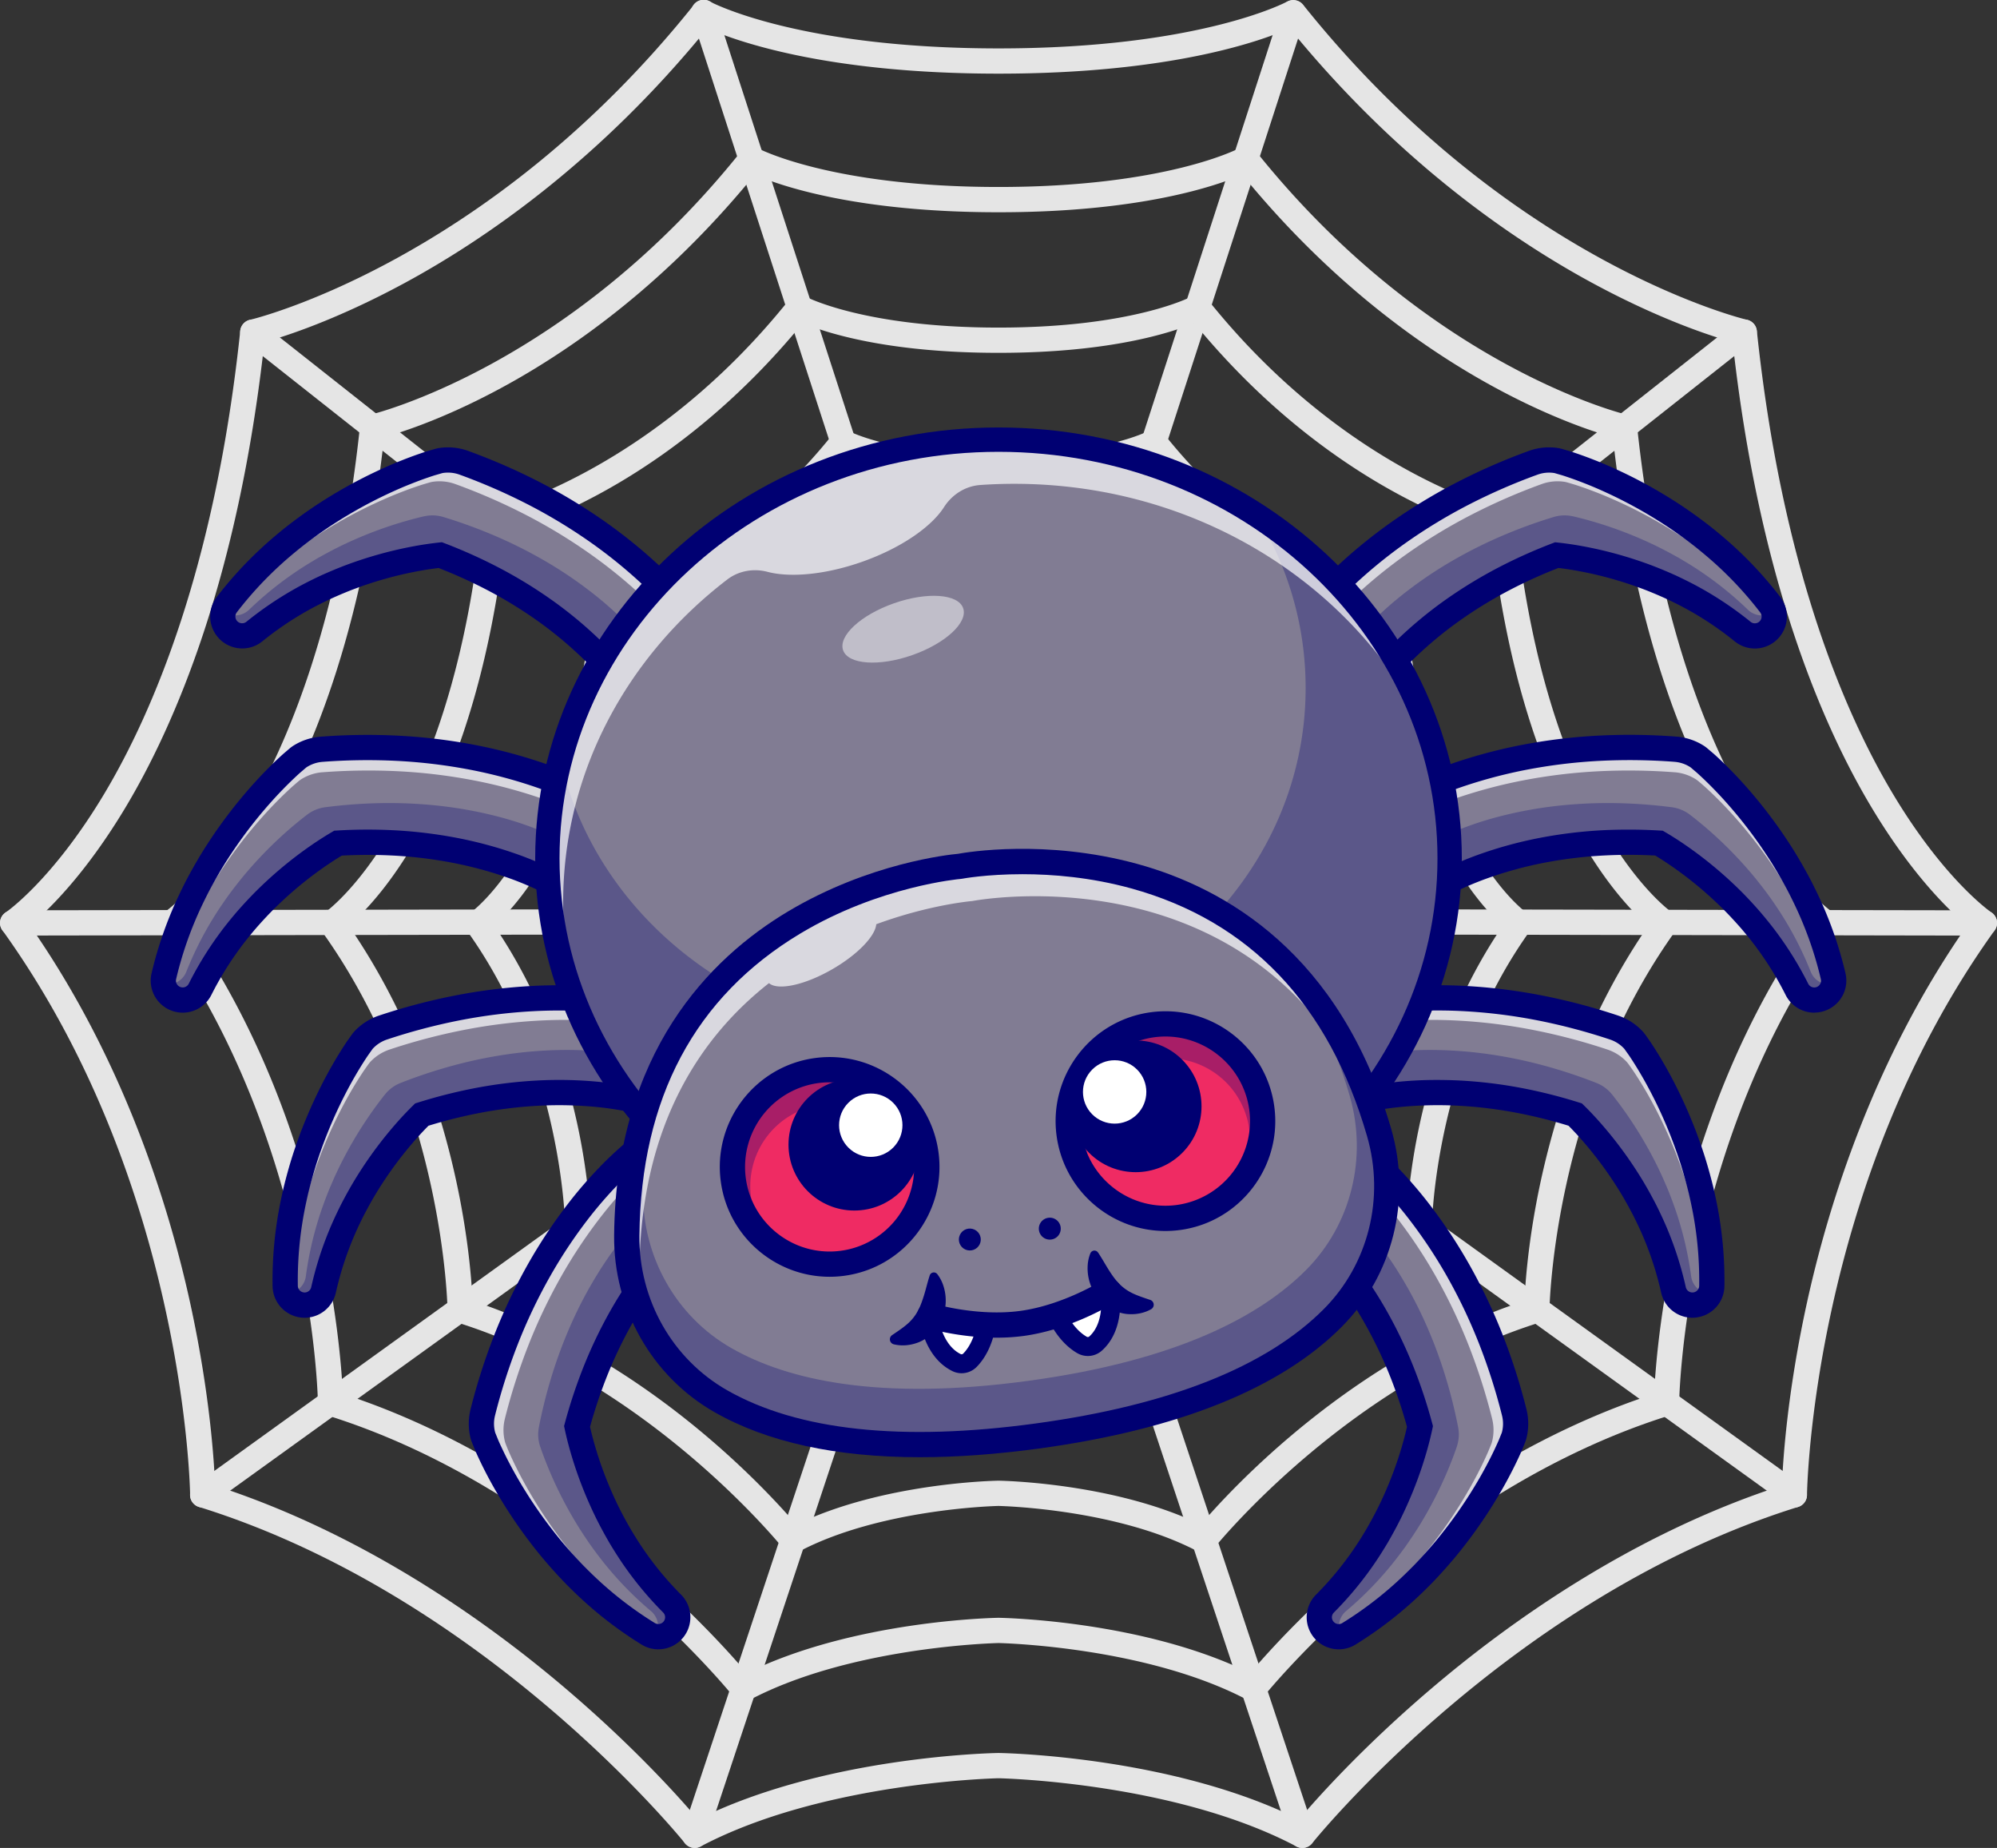 <svg id="Layer_1" data-name="Layer 1" xmlns="http://www.w3.org/2000/svg" viewBox="0 0 2969.81 2747.56"><rect x="0" y="0" width="2969.81" height="2747.56" fill="#333333" stroke="none"/><defs><style>.cls-1{fill:#e5e5e5;}.cls-2{fill:#817c93;}.cls-3{opacity:0.3;}.cls-4{fill:#000072;}.cls-5{opacity:0.7;}.cls-6{fill:#fff;}.cls-7{opacity:0.5;}.cls-8{fill:#ef2b63;}</style></defs><path class="cls-1" d="M2466.8,3388.77a18.69,18.69,0,0,1-8.76-2.18c-178.66-94.46-432.64-101.19-443-101.41-10.4.22-264.38,7-443,101.41a18.75,18.75,0,0,1-23.45-4.9c-2.92-3.65-296.35-367.29-722.58-499.9a18.77,18.77,0,0,1-13.2-17.77c0-4.57-7-461.23-279.1-839.58a18.77,18.77,0,0,1,4.85-26.6c.65-.43,70-48,147.24-177.51,71.51-119.92,164.53-336.51,201.58-687.27a18.77,18.77,0,0,1,14.51-16.34c3.48-.8,353.36-84.49,660.23-468.44a18.76,18.76,0,0,1,23.79-4.68c1.22.67,130.12,69.59,429.17,69.59s427.95-68.92,429.22-69.62a18.82,18.82,0,0,1,23.74,4.71c306.87,384,656.75,467.64,660.25,468.45a18.78,18.78,0,0,1,14.49,16.33c37.05,350.76,130.07,567.35,201.58,687.27,77.25,129.54,146.6,177.08,147.29,177.54a18.83,18.83,0,0,1,4.81,26.57c-272.16,378.35-279.08,835-279.11,839.58a18.78,18.78,0,0,1-13.2,17.77c-426.23,132.61-719.66,496.25-722.58,499.9A18.75,18.75,0,0,1,2466.8,3388.77ZM849.91,2850c223.06,72.19,407.36,204.45,523.52,303.64,103,87.92,170.47,164.18,194.62,192.77,188.14-93.49,435.94-98.62,446.64-98.79.21,0,.41,0,.62,0,10.7.17,258.5,5.3,446.64,98.79,24.15-28.59,91.63-104.85,194.62-192.77C2772.73,3054.46,2957,2922.2,3180.09,2850c1.35-35.48,7.61-136.28,36.74-269.85,32.21-147.78,99.66-363.83,238.57-562.83-25.93-21.55-81.31-74.5-141.59-174.81-73.23-121.87-168.14-340.52-207-692.59-29.62-8.25-106.76-32.77-208.87-88.07C2781.55,998.86,2610,882.37,2448,683.37c-41.87,18.57-176.32,67.36-433,67.36s-391.16-48.79-433-67.36c-162,199-333.52,315.49-449.86,378.49-102.11,55.3-179.25,79.82-208.87,88.07-38.91,352.07-133.82,570.72-207,692.59-60.28,100.31-115.66,153.26-141.59,174.81,138.92,199,206.36,415.05,238.58,562.83C842.29,2713.73,848.56,2814.53,849.91,2850Z" transform="translate(-530.09 -641.22)"/><path class="cls-1" d="M1563.19,3388.78a18.54,18.54,0,0,1-5.92-1,18.76,18.76,0,0,1-11.89-23.73L1989,2029.77,548.9,2032.25h0a18.77,18.77,0,0,1,0-37.54L2015,1992.19h0a18.77,18.77,0,0,1,17.81,24.69L1581,3375.92A18.8,18.8,0,0,1,1563.19,3388.78Z" transform="translate(-530.09 -641.22)"/><path class="cls-1" d="M831.52,2882.64a18.77,18.77,0,0,1-11-34l1172.39-844.91L1558.84,665.79a18.78,18.78,0,1,1,35.72-11.58l438.3,1351a18.79,18.79,0,0,1-6.88,21L842.48,2879.1A18.71,18.71,0,0,1,831.52,2882.64Z" transform="translate(-530.09 -641.22)"/><path class="cls-1" d="M2015,2029.73a18.72,18.72,0,0,1-11.63-4l-1109-875.93a18.77,18.77,0,1,1,23.27-29.46l1109,875.93a18.77,18.77,0,0,1-11.65,33.5Z" transform="translate(-530.09 -641.22)"/><path class="cls-1" d="M2466.81,3388.78a18.77,18.77,0,0,1-17.81-12.86l-451.81-1359a18.76,18.76,0,0,1,17.81-24.69h0l1466.14,2.52a18.77,18.77,0,0,1,0,37.54h0L2041,2029.77l443.58,1334.31a18.76,18.76,0,0,1-11.89,23.73A18.54,18.54,0,0,1,2466.81,3388.78Z" transform="translate(-530.09 -641.22)"/><path class="cls-1" d="M3198.48,2882.64a18.71,18.71,0,0,1-11-3.54L2004,2026.19a18.79,18.79,0,0,1-6.88-21l438.3-1351a18.78,18.78,0,0,1,35.72,11.58L2037.08,2003.73l1172.39,844.91a18.77,18.77,0,0,1-11,34Z" transform="translate(-530.09 -641.22)"/><path class="cls-1" d="M2015,2029.73a18.77,18.77,0,0,1-11.65-33.5l1109-875.93a18.77,18.77,0,0,1,23.27,29.46l-1109,875.93A18.72,18.72,0,0,1,2015,2029.73Z" transform="translate(-530.09 -641.22)"/><path class="cls-1" d="M1635.78,3171.12a18.75,18.75,0,0,1-14.7-7.07c-2.44-3.07-248.22-307.59-605-418.61a18.76,18.76,0,0,1-13.19-17.77c0-3.83-5.87-386.24-233.72-703a18.76,18.76,0,0,1,4.85-26.59c.53-.36,58.43-40.15,122.95-148.5,59.76-100.37,137.51-281.63,168.52-575.19a18.75,18.75,0,0,1,14.51-16.33c2.91-.67,295.65-70.79,552.49-392.15a18.78,18.78,0,0,1,23.79-4.68c1,.55,108.78,58,358.77,58s357.76-57.48,358.82-58.06a18.84,18.84,0,0,1,23.74,4.71c256.84,321.36,549.58,391.48,552.51,392.15a18.79,18.79,0,0,1,14.49,16.33c31,293.56,108.76,474.82,168.52,575.19,64.52,108.35,122.42,148.14,123,148.53a18.83,18.83,0,0,1,4.8,26.56c-228.13,317.14-233.68,699.16-233.71,703a18.77,18.77,0,0,1-13.2,17.78c-356.83,111-602.6,415.54-605,418.61a18.79,18.79,0,0,1-23.46,4.9c-149-78.79-361-84.57-370.47-84.78-9.47.21-221.45,6-370.46,84.78A18.71,18.71,0,0,1,1635.78,3171.12Zm-595.86-457.47c324.93,105.73,551.33,356.74,600.73,415.15,158.27-77.77,365.07-82,374-82.18h.62c9,.15,215.77,4.41,374.05,82.18,49.39-58.41,275.79-309.42,600.73-415.15,3.27-71.35,29.19-407.06,229.85-696.08-54.62-45.87-236.42-233-291.31-726.29-60.79-17-316.16-102.58-551.05-390.34-37.79,16.36-150.94,55.88-362.58,55.88s-324.79-39.52-362.58-55.88c-234.89,287.76-490.26,373.32-551.05,390.34-54.89,493.31-236.69,680.42-291.31,726.29C1010.72,2306.59,1036.65,2642.3,1039.92,2713.65Z" transform="translate(-530.09 -641.22)"/><path class="cls-1" d="M2320.62,2950.39a18.72,18.72,0,0,1-8.76-2.18c-119-62.92-288.44-67.71-296.86-67.9-8.42.19-177.86,5-296.86,67.9a18.79,18.79,0,0,1-23.46-4.9c-2-2.46-199.41-247-485.85-336.15a18.79,18.79,0,0,1-13.2-17.78c0-3.07-4.76-310.18-187.66-564.45a18.77,18.77,0,0,1,4.85-26.6c1.79-1.21,185.74-130.5,233.29-580.57a18.77,18.77,0,0,1,14.5-16.34c2.33-.53,237.14-56.89,443.23-314.76a18.79,18.79,0,0,1,23.8-4.68c.78.43,87.13,46.31,287.36,46.31s286.58-45.88,287.43-46.34a18.86,18.86,0,0,1,23.73,4.71c206.66,258.58,440.88,314.23,443.22,314.76a18.77,18.77,0,0,1,14.51,16.34c47.8,452.47,231.44,579.34,233.29,580.57a18.77,18.77,0,0,1,4.85,26.6c-182.9,254.27-187.64,561.38-187.67,564.45a18.78,18.78,0,0,1-13.19,17.78c-286.44,89.11-483.89,333.69-485.85,336.15A18.76,18.76,0,0,1,2320.62,2950.39Zm-1087.84-375c257.57,84.7,438.07,281.84,481.47,332.71,128-61.82,293.23-65.23,300.44-65.35h.62c7.21.12,172.49,3.53,300.45,65.35,43.39-50.87,223.89-248,481.46-332.71,2.69-62.91,23.51-325,184-557.71-47.28-40.89-189.4-193.85-233.25-583.11-53.21-15.3-255.38-85.66-441.85-313-33.22,13.93-124.67,44.26-291.11,44.26s-257.9-30.33-291.11-44.26c-186.47,227.35-388.64,297.71-441.85,313-43.85,389.26-186,542.22-233.25,583.11C1209.27,2250.41,1230.09,2512.49,1232.78,2575.4Z" transform="translate(-530.09 -641.22)"/><path class="cls-1" d="M1776.12,2750.22a18.77,18.77,0,0,1-14.69-7.08c-1.53-1.91-155.15-192.13-377.77-261.38a18.77,18.77,0,0,1-13.19-17.78c0-2.38-3.77-241.21-145.91-438.82a18.77,18.77,0,0,1,4.85-26.6c1.35-.92,143.62-101.43,180.53-450.81a18.78,18.78,0,0,1,14.51-16.33c1.79-.41,184.06-44.3,344.14-244.58a18.75,18.75,0,0,1,23.79-4.69c.57.31,67.5,35.68,222.62,35.68s222.05-35.37,222.7-35.73a18.87,18.87,0,0,1,23.71,4.74c160.08,200.28,342.34,244.17,344.17,244.59a18.79,18.79,0,0,1,14.48,16.32c36.9,349.38,179.19,449.89,180.62,450.87a18.86,18.86,0,0,1,4.77,26.54C2663.3,2222.77,2659.56,2461.6,2659.53,2464a18.78,18.78,0,0,1-13.19,17.77c-222.62,69.25-376.24,259.47-377.77,261.38a18.8,18.8,0,0,1-23.45,4.9c-91.81-48.55-222.76-52.42-230.12-52.6-7.36.18-138.3,4-230.12,52.6A18.69,18.69,0,0,1,1776.12,2750.22ZM1407.56,2450c197,65.72,336.1,214.73,373.43,258,100.42-47.4,228.08-50,233.7-50.13.21,0,.41,0,.62,0,5.62.09,133.28,2.73,233.7,50.13,37.33-43.28,176.42-192.29,373.43-258,2.61-53.87,20.47-253.59,142.35-432.26-39.9-35.8-146.74-157.24-180.66-453.27-45.56-13.53-199.91-69.79-342.84-242.88-28.59,11.49-100.22,33.76-226.29,33.76s-197.7-22.27-226.29-33.76c-142.93,173.09-297.28,229.35-342.84,242.88-33.92,296-140.75,417.47-180.66,453.27C1387.09,2196.43,1405,2396.15,1407.56,2450Z" transform="translate(-530.09 -641.22)"/><path class="cls-1" d="M2197.35,2580.66a18.63,18.63,0,0,1-8.77-2.17c-69-36.49-167.21-39.48-173.57-39.64-6.25.16-104.72,3.22-173.59,39.64a18.79,18.79,0,0,1-23.47-4.91c-1.15-1.44-117.64-145.6-286.2-198a18.77,18.77,0,0,1-13.19-17.78c0-1.8-2.92-182.79-110.55-332.41a18.76,18.76,0,0,1,4.86-26.6c1-.66,108-76.8,135.85-340.89a18.76,18.76,0,0,1,14.5-16.33c1.35-.31,139.11-33.62,260.21-185.14a18.79,18.79,0,0,1,23.8-4.69c.38.21,50.86,26.68,167.77,26.68s167.39-26.47,167.89-26.74a18.91,18.91,0,0,1,23.68,4.75c121.1,151.52,258.86,184.83,260.24,185.15a18.8,18.8,0,0,1,14.47,16.32c27.9,264.09,134.89,340.23,136,341a18.91,18.91,0,0,1,4.74,26.53C2514.36,2175,2511.46,2356,2511.44,2357.77a18.8,18.8,0,0,1-13.19,17.77c-168.94,52.55-285.05,196.59-286.2,198A18.76,18.76,0,0,1,2197.35,2580.66ZM2015,2501.31h.31c4.27.07,100.11,2.05,177.16,37.27,31.53-36,135.71-145,281.93-194.76,2.52-45.2,17.55-192.77,107.14-326.05-32.91-30.88-110.59-125.09-136.17-343.26-38.24-11.82-152.6-55.86-259-183.51-24.13,9.21-78.84,24.92-171.36,24.92s-147.23-15.71-171.36-24.92c-106.41,127.65-220.77,171.69-259,183.51-25.58,218.17-103.26,312.38-136.17,343.26,89.59,133.28,104.62,280.85,107.14,326.05,146.22,49.74,250.4,158.72,281.93,194.76,77-35.22,172.88-37.2,177.16-37.27Z" transform="translate(-530.09 -641.22)"/><path class="cls-1" d="M1884.87,2424.08a18.77,18.77,0,0,1-14.7-7.09c-.81-1-83-102.64-201.65-139.55a18.77,18.77,0,0,1-13.19-17.78c0-1.26-2.14-128.83-77.88-234.14a18.76,18.76,0,0,1,4.85-26.59c.59-.42,75-54,94.58-239.38a18.75,18.75,0,0,1,14.51-16.33c.91-.21,97.58-23.75,182.7-130.24a18.75,18.75,0,0,1,23.79-4.69c.19.1,35.47,18.36,117.12,18.36s116.93-18.26,117.28-18.45a19,19,0,0,1,23.63,4.78c85.12,106.49,181.78,130,182.75,130.25a18.85,18.85,0,0,1,14.46,16.32c19.58,185.34,94,239,94.74,239.48a18.93,18.93,0,0,1,4.7,26.49c-75.75,105.31-77.87,232.88-77.89,234.16a18.8,18.8,0,0,1-13.19,17.76c-119,37-200.84,138.53-201.65,139.55a18.76,18.76,0,0,1-23.46,4.91c-47.86-25.3-116.13-27.53-121.36-27.66-5.11.13-73.66,2.43-121.38,27.66A18.69,18.69,0,0,1,1884.87,2424.08ZM2015,2356.69h.31c3,0,69.57,1.43,124.94,25.47,25.31-28.34,97.5-101.3,197.47-136.4,2.4-36,14.42-136.22,74.68-228.08-25.53-25.52-77.19-94-95.19-241.62-30.44-10-108.47-42.28-181.63-128.71-19.34,6.85-58.24,16.84-120.58,16.84s-101.24-10-120.58-16.84c-73.17,86.43-151.19,118.75-181.63,128.71-18,147.66-69.66,216.1-95.19,241.62,60.26,91.86,72.28,192.11,74.68,228.08,100,35.1,172.16,108.06,197.48,136.4,55.36-24,121.9-25.42,124.93-25.47Z" transform="translate(-530.09 -641.22)"/><path class="cls-1" d="M1927.83,2295.24a18.79,18.79,0,0,1-14.7-7.08c-.52-.65-54.53-67.31-132.08-91.43a18.77,18.77,0,0,1-13.19-17.78c0-.81-1.49-84.44-51-153.28a18.77,18.77,0,0,1,4.85-26.6c.24-.18,47.89-35.28,60.63-155.85a18.75,18.75,0,0,1,14.51-16.33c.55-.13,63.41-15.63,118.92-85.08a18.77,18.77,0,0,1,23.8-4.68h0s22.81,11.51,75.44,11.51,75.46-11.52,75.69-11.64a18.48,18.48,0,0,1,23.55,4.81c56.06,70.14,118.3,84.94,118.93,85.08a18.78,18.78,0,0,1,14.51,16.33c12.76,120.91,60.15,155.53,60.62,155.85a18.77,18.77,0,0,1,4.85,26.6c-49.52,68.84-51,152.47-51,153.31a18.79,18.79,0,0,1-13.19,17.75c-77.54,24.12-131.55,90.78-132.09,91.45a18.81,18.81,0,0,1-23.45,4.88c-30.31-16-74.21-17.68-78.42-17.8-4.12.12-48.07,1.77-78.4,17.8A18.69,18.69,0,0,1,1927.83,2295.24Zm87.17-57.53h.31c2,0,44.59.91,82,15.86,19.2-20.85,65.35-65.31,128.07-88.45,2.22-26.92,11.27-89.28,48.08-147.62-18.47-20.12-49.76-66.54-61.62-158-22.79-8.06-71.64-30.26-118-83.58-14.53,4.65-40,10.24-78.83,10.24s-64.3-5.59-78.83-10.24c-46.32,53.32-95.16,75.52-118,83.58-11.86,91.43-43.15,137.85-61.62,158,36.81,58.34,45.86,120.7,48.08,147.62,62.73,23.14,108.87,67.6,128.08,88.45,37.35-15,79.93-15.83,81.94-15.86Z" transform="translate(-530.09 -641.22)"/><path class="cls-1" d="M1965,2183.71a18.75,18.75,0,0,1-14.69-7.08c-.27-.33-29.86-36.71-71.86-49.77a18.77,18.77,0,0,1-13.19-17.78c0-.41-.92-46-27.75-83.29-3.08-4.28-4.65-9.39-3.56-14.56a17.66,17.66,0,0,1,8.19-11.9c2.31-1.91,25-22.12,31.46-83.68a18.79,18.79,0,0,1,14.51-16.33c.2,0,33.83-8.58,63.72-46a18.76,18.76,0,0,1,23.78-4.68h0c.05,0,12.12,5.59,39.38,5.59,27.64,0,39.67-5.75,39.79-5.81,8-4.46,17.65-2.26,23.37,4.9,29.89,37.4,63.52,45.93,63.86,46a19,19,0,0,1,14.37,16.3c6.5,61.56,29.15,81.77,31.46,83.68a17.66,17.66,0,0,1,8.19,11.9c1.09,5.17-.48,10.28-3.56,14.56-27.08,37.65-27.74,82.83-27.75,83.29a18.77,18.77,0,0,1-13.19,17.78c-42,13.06-71.59,49.44-71.88,49.8a18.83,18.83,0,0,1-23.44,4.87c-13.42-7.09-34-9.09-41.23-9.28-7.2.19-27.78,2.18-41.21,9.28A18.73,18.73,0,0,1,1965,2183.71Zm50-49h.31c2.81.05,24,.63,44.7,7.76,12.56-12.89,36.58-34.26,68.12-47.06,1.92-17.12,7.7-48.07,25.17-78.09-11.19-13.85-26.08-40-32.74-85.69-14.55-5.83-39.16-18.63-63-44.6-9.4,2.47-23.33,4.78-42.6,4.78s-33.2-2.31-42.6-4.78c-23.8,26-48.41,38.77-63,44.6-6.66,45.65-21.55,71.84-32.74,85.69,17.46,30,23.25,61,25.16,78.09,31.55,12.8,55.57,34.17,68.13,47.06,20.75-7.13,41.88-7.71,44.7-7.76Zm-39.38-286h0Z" transform="translate(-530.09 -641.22)"/><path class="cls-2" d="M1565.55,2460.64a.16.16,0,0,0-.09,0l-.14.14-.66.52-1.64,1.31-3.66,3c-2.54,2.21-5.16,4.56-7.79,7-5.21,4.83-10.51,10-15.68,15.44-10.37,10.74-20.41,22.24-30,34.26a597.78,597.78,0,0,0-51.9,77.15,662,662,0,0,0-40.36,85.08,742.64,742.64,0,0,0-25.44,77.48q1.48,7,3.24,14.08c3.15,12.81,7,25.72,11.12,38.58a586.23,586.23,0,0,0,30.84,75.51c6,12.25,12.67,24.31,19.57,36.18,7.08,11.78,14.5,23.47,22.48,34.73a497.23,497.23,0,0,0,53.64,63.87l.47.47a28.85,28.85,0,0,1-35.62,44.87,560.43,560.43,0,0,1-76.26-56.46c-12-10.51-23.47-21.64-34.68-33s-21.83-23.46-32.15-35.81a695.18,695.18,0,0,1-56.51-78.6c-8.49-13.8-16.66-28-24.26-42.66-3.8-7.33-7.51-14.79-11.07-22.44-1.79-3.84-3.57-7.74-5.31-11.78l-2.58-6.24-1.31-3.28-.71-1.83c-.23-.66-.42-1.18-.79-2.4a69.08,69.08,0,0,1-.29-34.44l.1-.43a893.61,893.61,0,0,1,34.45-107.84,807.23,807.23,0,0,1,48.94-103,741.27,741.27,0,0,1,64.34-95.6c12.11-15.16,24.92-29.85,38.67-44.11,6.86-7.14,13.94-14.13,21.45-21.07,3.71-3.48,7.6-7,11.59-10.42l6.34-5.3,3.42-2.77,4.6-3.52a70.41,70.41,0,0,1,83.63,113.29Z" transform="translate(-530.09 -641.22)"/><g class="cls-3"><path class="cls-4" d="M1580.34,2362.46A70.39,70.39,0,0,0,1487,2344c1.39,1.35,2.77,2.71,4.06,4.19a72.92,72.92,0,0,1-6.42,102.6.22.22,0,0,0-.1.06l-.13.16-.63.59-1.58,1.5-3.5,3.48c-2.41,2.5-4.91,5.16-7.41,7.91-4.94,5.45-9.94,11.31-14.78,17.34-9.73,12-19.06,24.78-27.85,38a618.34,618.34,0,0,0-46.61,84.25,687.15,687.15,0,0,0-34,91.4q-9.78,33.08-16.45,67.23a56.16,56.16,0,0,0,1.73,29.07l.05.14c4.4,12.93,9.48,25.91,14.94,38.8a606.16,606.16,0,0,0,38.59,75.12c7.35,12.09,15.26,23.93,23.44,35.56,8.37,11.52,17.07,22.9,26.31,33.81a515.64,515.64,0,0,0,61.07,61.06l.53.44a29.87,29.87,0,0,1,6.66,37.56,28.86,28.86,0,0,0,29.77-15.06c6.08-11.07,3.61-24.92-5.32-33.85l-.31-.32a497.23,497.23,0,0,1-53.64-63.87c-8-11.26-15.4-23-22.48-34.73-6.9-11.87-13.52-23.93-19.57-36.18a586.23,586.23,0,0,1-30.84-75.51c-4.17-12.86-8-25.77-11.12-38.58q-1.76-7.11-3.24-14.08a742.64,742.64,0,0,1,25.44-77.48,662,662,0,0,1,40.36-85.08,597.78,597.78,0,0,1,51.9-77.15c9.58-12,19.62-23.52,30-34.26,5.17-5.4,10.47-10.61,15.68-15.44,2.63-2.44,5.25-4.79,7.79-7l3.66-3,1.64-1.31.66-.52.14-.14a.16.16,0,0,1,.09,0A70.44,70.44,0,0,0,1580.34,2362.46Z" transform="translate(-530.09 -641.22)"/></g><g class="cls-5"><path class="cls-6" d="M1450.53,3023.32c-12-10.51-23.47-21.63-34.68-33q-16.62-17.33-32.15-35.81a693.08,693.08,0,0,1-56.5-78.61c-8.5-13.8-16.66-28-24.27-42.66-3.8-7.32-7.51-14.78-11.07-22.43-1.79-3.85-3.57-7.74-5.31-11.78l-2.58-6.24-1.31-3.29-.71-1.83c-.23-.65-.42-1.17-.79-2.39a69,69,0,0,1-.28-34.45l.09-.42a893.61,893.61,0,0,1,34.45-107.84,808,808,0,0,1,48.94-103,742.2,742.2,0,0,1,64.34-95.59c12.11-15.16,24.92-29.85,38.68-44.12,6.85-7.13,13.93-14.12,21.44-21.07,3.71-3.47,7.6-6.94,11.59-10.42l6.34-5.3,3.43-2.77,4.59-3.52a70.11,70.11,0,0,1,44-13.54,70.4,70.4,0,0,0-76.9,4.16l-4.6,3.52-3.42,2.77-6.34,5.3c-4,3.47-7.88,6.94-11.59,10.42-7.51,6.94-14.59,13.93-21.45,21.07-13.75,14.26-26.56,29-38.67,44.11a741.27,741.27,0,0,0-64.34,95.6,807.23,807.23,0,0,0-48.94,103A893.61,893.61,0,0,0,1248.12,2741l-.1.43a69.08,69.08,0,0,0,.29,34.44c.37,1.22.56,1.74.79,2.4l.71,1.83,1.31,3.28,2.58,6.24c1.74,4,3.52,7.94,5.31,11.78,3.56,7.65,7.27,15.11,11.07,22.44,7.6,14.68,15.77,28.86,24.26,42.66a695.18,695.18,0,0,0,56.51,78.6q15.48,18.52,32.15,35.81c11.21,11.4,22.66,22.53,34.68,33a560.43,560.43,0,0,0,76.26,56.46,28.86,28.86,0,0,0,23.17,3.13A557.82,557.82,0,0,1,1450.53,3023.32Z" transform="translate(-530.09 -641.22)"/></g><path class="cls-4" d="M1509.09,3093.5a47.47,47.47,0,0,1-25-7.14,581.24,581.24,0,0,1-78.8-58.34c-11-9.61-22.33-20.42-35.65-33.95-11.85-12.35-22.95-24.72-33.16-36.94a714.83,714.83,0,0,1-58.08-80.79c-9.47-15.38-17.63-29.73-25-43.89-4.16-8-7.89-15.57-11.42-23.13-1.87-4-3.72-8.09-5.53-12.3l-5.09-12.62c-.29-.78-.54-1.5-1-3l-.21-.72a88.41,88.41,0,0,1-.42-43.51l.17-.73a916.24,916.24,0,0,1,35.17-110.11,827.35,827.35,0,0,1,50.08-105.39,763,763,0,0,1,66-98.09c12.73-15.94,26.13-31.22,39.83-45.44,7.38-7.69,14.66-14.83,22.22-21.82,3.77-3.54,7.84-7.17,12-10.8l10.3-8.52,5-3.82c40-29.31,95.88-20.73,125,18.91A89.45,89.45,0,0,1,1577,2475.53l-5.61,4.6c-2.06,1.8-4.54,4-7,6.32-5.1,4.73-10.11,9.66-14.89,14.66-9.89,10.25-19.59,21.33-28.88,33a582.27,582.27,0,0,0-50.28,74.76,647.62,647.62,0,0,0-39.15,82.55,723.87,723.87,0,0,0-23.63,71.22q1,4.5,2.14,9.07c2.82,11.48,6.34,23.67,10.76,37.28a567.72,567.72,0,0,0,29.83,73c5.37,10.86,11.58,22.34,19,35,7.63,12.69,14.74,23.67,21.57,33.31a479.86,479.86,0,0,0,51.65,61.51l.45.44a47.65,47.65,0,0,1-33.78,81.21Zm-242.73-322.81c.15.48.25.76.36,1.06l4.33,10.69c1.56,3.63,3.27,7.36,5,11,3.29,7,6.79,14.14,10.71,21.68,6.91,13.35,14.62,26.9,23.59,41.47a676.61,676.61,0,0,0,55,76.47c9.62,11.5,20.15,23.23,31.24,34.79,12.48,12.69,23.18,22.88,33.5,31.91a542.86,542.86,0,0,0,73.76,54.61,10.07,10.07,0,0,0,12.41-1.45,10.07,10.07,0,0,0,0-14.22l-.45-.45a518.19,518.19,0,0,1-55.69-66.31c-7.34-10.37-14.94-22.11-23.21-35.85-7.94-13.67-14.54-25.87-20.31-37.54a605.49,605.49,0,0,1-31.85-78c-4.72-14.54-8.48-27.59-11.51-39.94q-1.83-7.38-3.37-14.66l-.94-4.43,1.18-4.37a765.43,765.43,0,0,1,26.09-79.44,683.46,683.46,0,0,1,41.46-87.41,619.58,619.58,0,0,1,53.61-79.7c10-12.55,20.49-24.52,31.15-35.56,5.23-5.48,10.77-10.94,16.41-16.17,2.76-2.56,5.54-5,8.21-7.37l6-4.91,5-4.74h.79a51.63,51.63,0,0,0-65.72-79.43l-7.34,5.76-6.08,5.09c-3.53,3.09-7.26,6.4-10.8,9.72-7.1,6.57-13.85,13.21-20.74,20.38-12.92,13.41-25.55,27.81-37.55,42.83a726.1,726.1,0,0,0-62.69,93.16A790.62,790.62,0,0,0,1300.06,2640a876.78,876.78,0,0,0-33.67,105.34l-.15.64A50,50,0,0,0,1266.36,2770.69Z" transform="translate(-530.09 -641.22)"/><path class="cls-2" d="M1506.89,2285.9a.2.2,0,0,0-.09-.06l-.2,0-.79-.27-2-.68-4.54-1.45c-3.22-1-6.61-1.91-10.08-2.81-6.88-1.79-14.12-3.47-21.45-4.92-14.63-3-29.73-5.25-45-6.87a598.28,598.28,0,0,0-93-2.29,662.84,662.84,0,0,0-93.44,11.7,738.64,738.64,0,0,0-79,20.21q-5.08,5-10.13,10.29c-9.12,9.54-18,19.69-26.55,30.12a584.16,584.16,0,0,0-47.1,66.59c-7.07,11.69-13.69,23.75-20,35.95-6.12,12.31-12,24.84-17.2,37.63a497,497,0,0,0-25,79.56l-.15.65a28.84,28.84,0,0,1-57-5.92,561.38,561.38,0,0,1,6.61-94.65c2.41-15.78,5.63-31.42,9.22-47q5.67-23.31,12.91-46.35a694,694,0,0,1,35.91-89.9c7.07-14.58,14.63-29.09,22.93-43.39,4.13-7.15,8.43-14.28,13-21.4,2.28-3.58,4.61-7.17,7.08-10.81l3.87-5.53,2.07-2.87,1.16-1.58c.43-.55.76-1,1.59-2a69,69,0,0,1,28.9-18.75l.4-.15A893.89,893.89,0,0,1,1209.3,2140a807.7,807.7,0,0,1,113.17-14.1,740.22,740.22,0,0,1,115.2,2.87c19.29,2.06,38.56,5,58,8.89,9.7,1.94,19.41,4.16,29.3,6.76,4.92,1.26,9.94,2.68,15,4.17l7.87,2.49,4.18,1.41,5.44,2a70.41,70.41,0,0,1-50.57,131.42Z" transform="translate(-530.09 -641.22)"/><g class="cls-3"><path class="cls-4" d="M1597.62,2245.59A70.38,70.38,0,0,0,1563,2157c-.39,1.9-.8,3.79-1.35,5.68a72.92,72.92,0,0,1-90,49.74.15.15,0,0,0-.1,0l-.2,0-.84-.21-2.12-.52-4.81-1.09c-3.41-.69-7-1.37-10.65-2-7.26-1.23-14.88-2.31-22.57-3.14-15.36-1.75-31.14-2.75-47-3.05a619.57,619.57,0,0,0-96.1,6,686.61,686.61,0,0,0-95.34,20.47c-22.1,6.36-44,13.84-65.53,22.27a56.09,56.09,0,0,0-23.58,17.09l-.1.12c-8.54,10.65-16.75,21.91-24.68,33.45a605.7,605.7,0,0,0-42.6,72.92c-6.25,12.69-12,25.73-17.39,38.88-5.21,13.25-10.14,26.71-14.36,40.36A514.61,514.61,0,0,0,985,2538.19l-.09.68a29.86,29.86,0,0,1-28.09,25.8,28.87,28.87,0,0,0,28.7,17c12.6-.83,23-10.36,25.69-22.68l.1-.44a497,497,0,0,1,25-79.56c5.21-12.79,11.08-25.32,17.2-37.63,6.3-12.2,12.92-24.26,20-35.95a584.16,584.16,0,0,1,47.1-66.59c8.6-10.43,17.43-20.58,26.55-30.12q5-5.3,10.13-10.29a738.64,738.64,0,0,1,79-20.21,662.84,662.84,0,0,1,93.44-11.7,598.28,598.28,0,0,1,93,2.29c15.27,1.62,30.37,3.9,45,6.87,7.33,1.45,14.57,3.13,21.45,4.92,3.47.9,6.86,1.86,10.08,2.81l4.54,1.45,2,.68.79.27.2,0a.2.2,0,0,1,.09.06A70.43,70.43,0,0,0,1597.62,2245.59Z" transform="translate(-530.09 -641.22)"/></g><g class="cls-5"><path class="cls-6" d="M970.58,2491.38c2.41-15.78,5.63-31.41,9.22-47,3.78-15.55,8.05-31,12.91-46.36a693.66,693.66,0,0,1,35.91-89.9c7.07-14.58,14.63-29.08,22.93-43.39,4.13-7.14,8.43-14.28,13-21.4,2.29-3.57,4.61-7.17,7.08-10.8l3.88-5.53,2.06-2.88,1.17-1.57c.42-.55.76-1,1.59-2a69,69,0,0,1,28.89-18.76l.41-.14A893.74,893.74,0,0,1,1219,2172.76a807.65,807.65,0,0,1,113.18-14.1,741.31,741.31,0,0,1,115.19,2.86c19.29,2.07,38.57,5,58,8.9,9.7,1.94,19.4,4.16,29.29,6.76,4.93,1.26,10,2.67,15,4.17l7.88,2.49,4.17,1.4,5.44,2a70,70,0,0,1,35.1,29.86,70.39,70.39,0,0,0-44.84-62.61l-5.44-2-4.18-1.41-7.87-2.49c-5.08-1.49-10.1-2.91-15-4.17-9.89-2.6-19.6-4.82-29.3-6.76-19.42-3.92-38.69-6.83-58-8.89a740.22,740.22,0,0,0-115.2-2.87A807.7,807.7,0,0,0,1209.3,2140a893.89,893.89,0,0,0-109.46,28.93l-.4.15a69,69,0,0,0-28.9,18.75c-.83,1-1.16,1.41-1.59,2l-1.16,1.58-2.07,2.87-3.87,5.53c-2.47,3.64-4.8,7.23-7.08,10.81-4.54,7.12-8.84,14.25-13,21.4-8.3,14.3-15.86,28.81-22.93,43.39a694,694,0,0,0-35.91,89.9q-7.28,23-12.91,46.35c-3.59,15.59-6.81,31.23-9.22,47a561.38,561.38,0,0,0-6.61,94.65,28.89,28.89,0,0,0,9.82,21.23A558.14,558.14,0,0,1,970.58,2491.38Z" transform="translate(-530.09 -641.22)"/></g><path class="cls-4" d="M983.17,2600.51a47.75,47.75,0,0,1-47.72-47,580.27,580.27,0,0,1,6.84-97.81c2.2-14.44,5.21-29.82,9.46-48.3,4.06-16.65,8.51-32.66,13.32-47.82A715.31,715.31,0,0,1,1002,2267.2c7.86-16.23,15.57-30.82,23.58-44.63,4.52-7.81,8.89-15,13.37-22.06,2.4-3.75,4.82-7.49,7.38-11.27l7.85-11c.63-.8,1.1-1.4,2.11-2.58l.46-.52a88.49,88.49,0,0,1,36.72-23.84,915.85,915.85,0,0,1,112.21-29.69,828,828,0,0,1,115.78-14.43,763.1,763.1,0,0,1,118.2,2.94c20.27,2.17,40.36,5.25,59.73,9.16,10.5,2.11,20.43,4.4,30.35,7,5,1.28,10.26,2.75,15.56,4.32l13.18,4.26,5.44,2c46.2,17.93,69,69.7,51.22,115.53a89.44,89.44,0,0,1-114.59,51.18l-6.94-2.27c-2.66-.78-5.85-1.68-9.12-2.53-6.72-1.76-13.56-3.33-20.36-4.67-13.95-2.83-28.5-5.05-43.34-6.62a580.78,580.78,0,0,0-90.07-2.21,645.76,645.76,0,0,0-90.66,11.36A722.94,722.94,0,0,0,1167.3,2315q-3.25,3.27-6.5,6.68c-8.18,8.56-16.56,18.07-25.65,29.11a566.09,566.09,0,0,0-45.56,64.42c-6.25,10.32-12.59,21.73-19.35,34.8-6.71,13.49-12,25-16.48,36.09a480.21,480.21,0,0,0-24.1,76.62l-.15.64a47.67,47.67,0,0,1-46.34,37.17Zm101.42-400.21c-.32.38-.5.62-.7.87l-6.67,9.39c-2.21,3.26-4.45,6.71-6.64,10.14-4.16,6.55-8.27,13.32-12.53,20.68-7.55,13-14.83,26.81-22.28,42.18a679.54,679.54,0,0,0-34.94,87.46c-4.52,14.28-8.75,29.47-12.54,45.05-4,17.33-6.83,31.82-8.9,45.4A543.2,543.2,0,0,0,973,2553a10.06,10.06,0,0,0,7.89,9.68,9.86,9.86,0,0,0,7.56-1.31,10,10,0,0,0,4.45-6.31l.15-.65a518.48,518.48,0,0,1,26-82.58c4.84-11.87,10.49-24.23,17.75-38.84,7.28-14.08,14-26.21,20.74-37.31a604.58,604.58,0,0,1,48.65-68.78c9.7-11.78,18.68-22,27.48-31.17q5.25-5.51,10.55-10.72l3.23-3.18,4.32-1.35a765,765,0,0,1,81-20.71,684,684,0,0,1,96-12,617.21,617.21,0,0,1,96,2.37c16,1.69,31.7,4.09,46.72,7.13,7.45,1.48,15,3.22,22.46,5.16,3.66,1,7.25,2,10.66,3l7.22,2.34,5.88,1.36.62.81a51.63,51.63,0,0,0,32.34-97.93l-8.78-3.08-7.57-2.4c-4.51-1.32-9.3-2.68-14-3.88-9.31-2.45-18.54-4.58-28.33-6.54-18.27-3.69-37.2-6.6-56.3-8.63a725.3,725.3,0,0,0-112.26-2.79A790.48,790.48,0,0,0,1213,2158.42a877.57,877.57,0,0,0-107.18,28.33A50.52,50.52,0,0,0,1084.59,2200.3Z" transform="translate(-530.09 -641.22)"/><path class="cls-2" d="M1374.84,1967.66a.13.13,0,0,0-.07-.08l-.18-.09-.7-.46-1.76-1.14-4.05-2.51c-2.9-1.7-6-3.45-9.1-5.17-6.24-3.41-12.86-6.8-19.61-10-13.48-6.43-27.56-12.32-42-17.6a597.67,597.67,0,0,0-89.61-24.83,663.51,663.51,0,0,0-93.48-11.36,739.8,739.8,0,0,0-81.55.39q-6.15,3.62-12.33,7.53c-11.16,7-22.2,14.72-33.08,22.76a585,585,0,0,0-61.87,53.14c-9.7,9.62-19.05,19.71-28.13,30-8.93,10.45-17.67,21.18-25.83,32.32a498.4,498.4,0,0,0-43.62,71.09l-.29.6a28.84,28.84,0,0,1-53.83-19.6,559.85,559.85,0,0,1,29.42-90.2c6.17-14.73,13.1-29.11,20.37-43.36q11.16-21.24,23.79-41.82A694.2,694.2,0,0,1,904,1838.81c10.4-12.42,21.26-24.65,32.79-36.51q8.61-8.9,17.77-17.61c3.09-2.91,6.22-5.83,9.5-8.76l5.1-4.42,2.7-2.29,1.52-1.24c.55-.43,1-.77,2-1.52A69.09,69.09,0,0,1,1008,1755.3l.43,0a894,894,0,0,1,113.21-1.45,805.87,805.87,0,0,1,113.2,13.84,740.21,740.21,0,0,1,111.05,30.78c18.21,6.69,36.2,14.2,54.08,22.73,8.94,4.24,17.81,8.75,26.78,13.67,4.46,2.42,9,5,13.55,7.7l7,4.33,3.71,2.38,4.8,3.25a70.41,70.41,0,0,1-81,115.18Z" transform="translate(-530.09 -641.22)"/><g class="cls-3"><path class="cls-4" d="M1472.65,1950.61a70.36,70.36,0,0,0-12-94.36c-.84,1.74-1.69,3.48-2.68,5.18a72.93,72.93,0,0,1-99.37,26.37.18.18,0,0,0-.08-.07l-.19-.08-.76-.41-1.93-1-4.4-2.22c-3.14-1.5-6.45-3-9.85-4.52-6.74-3-13.87-5.86-21.13-8.54-14.48-5.43-29.54-10.24-44.89-14.39a619.5,619.5,0,0,0-94.67-17.55,686.38,686.38,0,0,0-97.46-3.32c-23,.79-46,2.74-69,5.67a56,56,0,0,0-27,10.84l-.13.09c-10.87,8.26-21.57,17.19-32.07,26.45a606.11,606.11,0,0,0-59,60.38c-9.14,10.79-17.88,22.05-26.32,33.49-8.27,11.58-16.32,23.44-23.74,35.65a515.22,515.22,0,0,0-38.6,77.26l-.26.64a29.84,29.84,0,0,1-33.51,18.2,28.85,28.85,0,0,0,23.7,23.48c12.43,2.26,24.79-4.47,30.43-15.76l.2-.4a498.4,498.4,0,0,1,43.62-71.09c8.16-11.14,16.9-21.87,25.83-32.32,9.08-10.3,18.43-20.39,28.13-30a585,585,0,0,1,61.87-53.14c10.88-8,21.92-15.73,33.08-22.76q6.18-3.91,12.33-7.53a739.8,739.8,0,0,1,81.55-.39,663.51,663.51,0,0,1,93.48,11.36,597.67,597.67,0,0,1,89.61,24.83c14.43,5.28,28.51,11.17,42,17.6,6.75,3.19,13.37,6.58,19.61,10,3.14,1.72,6.2,3.47,9.1,5.17l4.05,2.51,1.76,1.14.7.46.18.09a.13.13,0,0,1,.07.08A70.43,70.43,0,0,0,1472.65,1950.61Z" transform="translate(-530.09 -641.22)"/></g><g class="cls-5"><path class="cls-6" d="M804.67,2036.6c6.17-14.72,13.1-29.11,20.37-43.36q11.16-21.23,23.79-41.82a694.2,694.2,0,0,1,56.69-78.48c10.4-12.42,21.26-24.65,32.79-36.51q8.61-8.88,17.78-17.61c3.08-2.9,6.21-5.83,9.49-8.75l5.11-4.43,2.7-2.28,1.51-1.25c.55-.43,1-.77,2-1.51a69,69,0,0,1,32.59-11.17l.43,0a895.7,895.7,0,0,1,113.2-1.45,809,809,0,0,1,113.21,13.84,740.46,740.46,0,0,1,111,30.79c18.21,6.68,36.2,14.19,54.08,22.72,8.94,4.24,17.81,8.75,26.78,13.68,4.47,2.41,9,5,13.55,7.7l7,4.33,3.72,2.37,4.79,3.25a70.1,70.1,0,0,1,26.79,37.5,70.42,70.42,0,0,0-28.28-71.63l-4.8-3.25-3.71-2.38-7-4.33c-4.56-2.68-9.09-5.28-13.55-7.7-9-4.92-17.84-9.43-26.78-13.67-17.88-8.53-35.87-16-54.08-22.73a740.21,740.21,0,0,0-111.05-30.78,805.87,805.87,0,0,0-113.2-13.84,894,894,0,0,0-113.21,1.45l-.43,0a69.09,69.09,0,0,0-32.58,11.16c-1,.75-1.47,1.09-2,1.52l-1.52,1.24-2.7,2.29-5.1,4.42c-3.28,2.93-6.41,5.85-9.5,8.76q-9.18,8.71-17.77,17.61c-11.53,11.86-22.39,24.09-32.79,36.51a694.2,694.2,0,0,0-56.69,78.48q-12.66,20.55-23.79,41.82c-7.27,14.25-14.2,28.63-20.37,43.36a559.85,559.85,0,0,0-29.42,90.2,28.84,28.84,0,0,0,4.36,23A558.7,558.7,0,0,1,804.67,2036.6Z" transform="translate(-530.09 -641.22)"/></g><path class="cls-4" d="M801.74,2146.89a47.63,47.63,0,0,1-46.26-58.53,581.83,581.83,0,0,1,30.41-93.22c5.65-13.47,12.31-27.65,20.93-44.55,7.93-15.09,16.15-29.53,24.54-43.15a716.06,716.06,0,0,1,58.26-80.66c11.59-13.85,22.63-26.13,33.74-37.57,6.33-6.53,12.33-12.47,18.32-18.15,3.25-3.06,6.5-6.09,9.92-9.14l9.87-8.43c1-.82,1.62-1.28,3-2.28l.63-.44a88.47,88.47,0,0,1,41.41-14.19,917.18,917.18,0,0,1,116.07-1.53,827.78,827.78,0,0,1,115.81,14.16,762.66,762.66,0,0,1,113.94,31.59c19.15,7,37.89,14.9,55.71,23.4,9.6,4.56,18.68,9.2,27.74,14.17,4.55,2.47,9.28,5.18,14,8l11.76,7.34,4.79,3.25c40.45,28.63,50,84.39,21.6,124.52a89.44,89.44,0,0,1-123.65,21.75l-6.13-3.86c-2.38-1.4-5.27-3-8.23-4.68-6.1-3.33-12.36-6.52-18.61-9.47-12.85-6.14-26.43-11.83-40.43-17a579.15,579.15,0,0,0-86.83-24,645.12,645.12,0,0,0-90.7-11,725.63,725.63,0,0,0-75,.13q-3.94,2.39-7.91,4.89c-10,6.33-20.49,13.52-32,22a567.57,567.57,0,0,0-59.86,51.41c-8.58,8.51-17.5,18-27.22,29.06-9.79,11.45-17.72,21.37-24.77,31a480.85,480.85,0,0,0-42,68.47l-.28.55A47.73,47.73,0,0,1,801.74,2146.89ZM986,1782c-.45.33-.7.52-1,.76l-8.66,7.41c-2.95,2.63-6,5.44-8.91,8.23-5.58,5.28-11.21,10.85-17.18,17-10.48,10.78-20.9,22.39-31.88,35.5a677.66,677.66,0,0,0-55.14,76.34c-7.9,12.83-15.69,26.52-23.12,40.65-8.08,15.85-14.36,29.22-19.67,41.87A543.73,543.73,0,0,0,792,2097a10.07,10.07,0,0,0,18.8,6.82l.28-.55a516.89,516.89,0,0,1,45.29-73.82c7.57-10.34,16.06-21,26.66-33.36,10.47-11.89,20-22,29.18-31.15A605.55,605.55,0,0,1,976.15,1910c12.27-9.06,23.46-16.76,34.25-23.56,4.26-2.71,8.56-5.33,12.84-7.84l3.9-2.29,4.51-.26a761.88,761.88,0,0,1,83.62-.39,684.43,684.43,0,0,1,96,11.67,618.47,618.47,0,0,1,92.57,25.64c15.07,5.52,29.75,11.67,43.59,18.29,6.85,3.23,13.78,6.76,20.53,10.45,3.33,1.82,6.56,3.67,9.62,5.47l6.3,3.94,6.15,3,.38,1.13A51.63,51.63,0,0,0,1445,1867.8l-7.77-5.13-6.77-4.16c-4-2.38-8.36-4.87-12.63-7.18-8.5-4.67-16.94-9-25.9-13.23-16.8-8-34.46-15.43-52.51-22.06a727.31,727.31,0,0,0-108.21-30,790.47,790.47,0,0,0-110.49-13.5,880.18,880.18,0,0,0-110.85,1.42A50.57,50.57,0,0,0,986,1782Z" transform="translate(-530.09 -641.22)"/><path class="cls-2" d="M1466.63,1673.73a.2.2,0,0,0,0-.1l-.13-.15-.44-.71-1.14-1.76-2.66-4c-1.94-2.74-4-5.6-6.16-8.46-4.28-5.68-8.92-11.48-13.76-17.17-9.64-11.41-20-22.58-31-33.33a596.93,596.93,0,0,0-71.46-59.5,662.25,662.25,0,0,0-80.52-48.83,736.82,736.82,0,0,0-74.48-33.21q-7.08.75-14.33,1.78c-13.07,1.82-26.3,4.29-39.51,7.13a585,585,0,0,0-78.27,23c-12.8,4.78-25.47,10.13-38,15.78-12.44,5.85-24.82,12-36.84,18.82a498.29,498.29,0,0,0-69,46.84l-.52.42a28.84,28.84,0,0,1-41-40,559.81,559.81,0,0,1,63.94-70.1C943,1459.29,955.22,1449,967.71,1439q18.91-14.76,38.9-28.33a692.56,692.56,0,0,1,84-48.18c14.59-7,29.53-13.72,44.92-19.79,7.67-3,15.47-6,23.44-8.73,4-1.38,8.07-2.75,12.26-4.07l6.47-1.93,3.4-1,1.9-.52c.67-.16,1.21-.3,2.46-.55a69.17,69.17,0,0,1,34.29,3.24l.41.14a892.21,892.21,0,0,1,103.77,45.27,806.85,806.85,0,0,1,97.48,59.2,741.8,741.8,0,0,1,88.53,73.76c13.85,13.59,27.15,27.84,39.94,43,6.4,7.55,12.63,15.31,18.77,23.49,3.08,4,6.14,8.27,9.18,12.59l4.63,6.85,2.41,3.69,3,4.93a70.41,70.41,0,0,1-121.23,71.63Z" transform="translate(-530.09 -641.22)"/><g class="cls-3"><path class="cls-4" d="M1562.78,1698.46a70.39,70.39,0,0,0,27.9-91c-1.49,1.24-3,2.48-4.58,3.62a72.94,72.94,0,0,1-101.42-16.87s0,0,0-.09l-.15-.15-.52-.69-1.33-1.72-3.1-3.84c-2.25-2.66-4.64-5.42-7.12-8.18-4.92-5.47-10.23-11-15.74-16.47-11-10.91-22.7-21.49-35-31.59a618.14,618.14,0,0,0-79.06-55,683.91,683.91,0,0,0-87.45-43.14q-31.9-13.11-65.2-23.23a56.23,56.23,0,0,0-29.09-1.24l-.15,0c-13.31,3.06-26.74,6.79-40.12,10.91a604.87,604.87,0,0,0-78.66,30.72c-12.78,6.07-25.37,12.73-37.78,19.69-12.3,7.15-24.52,14.64-36.31,22.72a515.66,515.66,0,0,0-67,54.52l-.49.48a29.87,29.87,0,0,1-38,2.8A28.86,28.86,0,0,0,874.3,1582c10.4,7.17,24.43,6.13,34.22-1.84l.35-.28a498.29,498.29,0,0,1,69-46.84c12-6.79,24.4-13,36.84-18.82,12.52-5.65,25.19-11,38-15.78a585,585,0,0,1,78.27-23c13.21-2.84,26.44-5.31,39.51-7.13q7.24-1,14.33-1.78a736.82,736.82,0,0,1,74.48,33.21,662.25,662.25,0,0,1,80.52,48.83,596.93,596.93,0,0,1,71.46,59.5c11,10.75,21.38,21.92,31,33.33,4.84,5.69,9.48,11.49,13.76,17.17,2.16,2.86,4.22,5.72,6.16,8.46l2.66,4,1.14,1.76.44.71.13.15a.2.2,0,0,1,0,.1A70.43,70.43,0,0,0,1562.78,1698.46Z" transform="translate(-530.09 -641.22)"/></g><g class="cls-5"><path class="cls-6" d="M918.61,1501.89c11.69-10.88,23.92-21.14,36.41-31.13q18.91-14.76,38.9-28.33a694.66,694.66,0,0,1,84-48.18c14.6-7,29.53-13.72,44.92-19.79,7.67-3,15.47-6,23.44-8.72,4-1.39,8.07-2.76,12.26-4.08l6.47-1.93,3.4-1,1.9-.51c.67-.17,1.21-.3,2.46-.55a69.1,69.1,0,0,1,34.3,3.23l.41.14a892.81,892.81,0,0,1,103.76,45.27,806.85,806.85,0,0,1,97.48,59.2,741.8,741.8,0,0,1,88.53,73.76c13.85,13.6,27.15,27.84,39.94,43,6.4,7.55,12.63,15.31,18.77,23.49,3.08,4,6.14,8.27,9.18,12.59l4.63,6.85,2.41,3.69,3,4.93a70.11,70.11,0,0,1,9,45.2,70.41,70.41,0,0,0,3.71-76.92l-3-4.93-2.41-3.69-4.63-6.85c-3-4.32-6.1-8.55-9.18-12.59-6.14-8.18-12.37-15.94-18.77-23.49-12.79-15.13-26.09-29.38-39.94-43a741.8,741.8,0,0,0-88.53-73.76,806.85,806.85,0,0,0-97.48-59.2,892.21,892.21,0,0,0-103.77-45.27l-.41-.14a69.17,69.17,0,0,0-34.29-3.24c-1.25.25-1.79.39-2.46.55l-1.9.52-3.4,1-6.47,1.93c-4.19,1.32-8.25,2.69-12.26,4.07-8,2.77-15.77,5.7-23.44,8.73-15.39,6.07-30.33,12.74-44.92,19.79a692.56,692.56,0,0,0-84,48.18q-20,13.51-38.9,28.33c-12.49,10-24.72,20.25-36.41,31.13a559.81,559.81,0,0,0-63.94,70.1,28.86,28.86,0,0,0-5.48,22.73A558.28,558.28,0,0,1,918.61,1501.89Z" transform="translate(-530.09 -641.22)"/></g><path class="cls-4" d="M1527.37,1726.84a89.35,89.35,0,0,1-76.74-43.28l-4-6c-1.6-2.27-3.54-5-5.58-7.65-4.15-5.5-8.55-11-13.07-16.3-9.15-10.85-19.18-21.63-29.86-32.09a580.45,580.45,0,0,0-69.24-57.64,647,647,0,0,0-78.12-47.38,720.65,720.65,0,0,0-68.43-30.77q-4.57.55-9.24,1.21c-11.76,1.64-24.24,3.89-38.18,6.89a566.94,566.94,0,0,0-75.71,22.22c-11.34,4.23-23.39,9.23-36.77,15.28-13.63,6.4-24.94,12.18-35.34,18a482.19,482.19,0,0,0-66.46,45.11l-.47.39a47.62,47.62,0,0,1-67.7-66,580.5,580.5,0,0,1,66.08-72.44c10.73-10,22.63-20.17,37.42-32,13.47-10.51,26.91-20.29,40.12-29.22a714.78,714.78,0,0,1,86.3-49.53c16.29-7.86,31.39-14.52,46.2-20.35,8.42-3.33,16.34-6.28,24.17-9,4.22-1.45,8.44-2.88,12.8-4.25l12.49-3.62c1.27-.33,2-.51,3.71-.85l.72-.12a88.24,88.24,0,0,1,43.58,4.1,917.94,917.94,0,0,1,106.41,46.38,829,829,0,0,1,99.72,60.57,764.23,764.23,0,0,1,90.84,75.68c14.55,14.29,28.39,29.18,41.14,44.27,6.91,8.16,13.29,16.12,19.44,24.32,3.14,4.13,6.34,8.55,9.52,13.06l7.68,11.52,3,4.93c25.09,42.75,10.84,97.5-31.57,122.38A88.59,88.59,0,0,1,1527.37,1726.84ZM1486,1668.9a51.63,51.63,0,0,0,85.7-57.3l-5-7.87-4.45-6.58c-2.71-3.84-5.63-7.88-8.58-11.75-5.78-7.69-11.69-15.09-18.15-22.71-12-14.22-25.06-28.25-38.77-41.71a725.8,725.8,0,0,0-86.28-71.88,790.37,790.37,0,0,0-95.13-57.77A879.12,879.12,0,0,0,1213.73,1347a50.6,50.6,0,0,0-25-2.53c-.56.11-.85.19-1.21.28l-11,3.19c-3.78,1.19-7.67,2.51-11.52,3.83-7.28,2.53-14.71,5.3-22.65,8.44-14,5.5-28.23,11.79-43.66,19.23a677.63,677.63,0,0,0-81.67,46.88c-12.45,8.41-25.19,17.68-37.8,27.53-13.86,11.09-25.1,20.69-35.16,30.06a543.83,543.83,0,0,0-61.86,67.81,10.18,10.18,0,0,0,.18,12.49,10.08,10.08,0,0,0,14.15,1.47l.48-.39a518,518,0,0,1,71.66-48.64c11.17-6.31,23.28-12.5,38-19.43,14.43-6.51,27.24-11.83,39.43-16.38a607.29,607.29,0,0,1,80.83-23.72c14.88-3.2,28.25-5.61,40.91-7.37,5-.71,10-1.33,14.92-1.86l4.5-.48,4.23,1.62a761.38,761.38,0,0,1,76.36,34.06,684.07,684.07,0,0,1,82.72,50.16,617.7,617.7,0,0,1,73.81,61.47c11.5,11.26,22.34,22.92,32.2,34.61,4.95,5.81,9.82,11.88,14.41,18,2.28,3,4.47,6,6.52,9l4.29,6.45,4.18,5.49Z" transform="translate(-530.09 -641.22)"/><path class="cls-2" d="M2464.45,2460.64a.16.16,0,0,1,.09,0l.14.14.66.52,1.64,1.31,3.66,3c2.54,2.21,5.16,4.56,7.79,7,5.21,4.83,10.51,10,15.68,15.44,10.37,10.74,20.41,22.24,30,34.26a597.78,597.78,0,0,1,51.9,77.15,662,662,0,0,1,40.36,85.08,742.64,742.64,0,0,1,25.44,77.48q-1.49,7-3.24,14.08c-3.15,12.81-6.95,25.72-11.12,38.58a586.23,586.23,0,0,1-30.84,75.51c-6,12.25-12.67,24.31-19.57,36.18-7.08,11.78-14.5,23.47-22.48,34.73a497.23,497.23,0,0,1-53.64,63.87l-.47.47a28.85,28.85,0,0,0,35.62,44.87,560.43,560.43,0,0,0,76.26-56.46c12-10.51,23.47-21.64,34.68-33s21.83-23.46,32.15-35.81a695.18,695.18,0,0,0,56.51-78.6c8.49-13.8,16.66-28,24.26-42.66,3.8-7.33,7.51-14.79,11.07-22.44,1.79-3.84,3.57-7.74,5.31-11.78l2.58-6.24,1.31-3.28.71-1.83c.23-.66.42-1.18.79-2.4a69.08,69.08,0,0,0,.29-34.44l-.1-.43a893.61,893.61,0,0,0-34.45-107.84,807.23,807.23,0,0,0-48.94-103,741.27,741.27,0,0,0-64.34-95.6c-12.11-15.16-24.92-29.85-38.67-44.11-6.86-7.14-13.94-14.13-21.45-21.07-3.71-3.48-7.6-7-11.59-10.42l-6.34-5.3-3.42-2.77-4.6-3.52a70.41,70.41,0,0,0-83.63,113.29Z" transform="translate(-530.09 -641.22)"/><g class="cls-3"><path class="cls-4" d="M2449.66,2362.46A70.39,70.39,0,0,1,2543,2344c-1.39,1.35-2.77,2.71-4.06,4.19a72.92,72.92,0,0,0,6.42,102.6.22.22,0,0,1,.1.06l.13.16.63.59,1.58,1.5,3.5,3.48c2.41,2.5,4.91,5.16,7.41,7.91,4.94,5.45,9.94,11.31,14.78,17.34,9.73,12,19.06,24.78,27.85,38a618.34,618.34,0,0,1,46.61,84.25,687.15,687.15,0,0,1,34,91.4q9.78,33.08,16.45,67.23a56.16,56.16,0,0,1-1.73,29.07l0,.14c-4.4,12.93-9.48,25.91-14.94,38.8a606.16,606.16,0,0,1-38.59,75.12c-7.35,12.09-15.26,23.93-23.44,35.56-8.37,11.52-17.07,22.9-26.31,33.81a515.64,515.64,0,0,1-61.07,61.06l-.53.44a29.87,29.87,0,0,0-6.66,37.56,28.86,28.86,0,0,1-29.77-15.06c-6.08-11.07-3.61-24.92,5.32-33.85l.31-.32a497.23,497.23,0,0,0,53.64-63.87c8-11.26,15.4-23,22.48-34.73,6.9-11.87,13.52-23.93,19.57-36.18a586.23,586.23,0,0,0,30.84-75.51c4.17-12.86,8-25.77,11.12-38.58q1.76-7.11,3.24-14.08a742.64,742.64,0,0,0-25.44-77.48,662,662,0,0,0-40.36-85.08,597.78,597.78,0,0,0-51.9-77.15c-9.58-12-19.62-23.52-30-34.26-5.17-5.4-10.47-10.61-15.68-15.44-2.63-2.44-5.25-4.79-7.79-7l-3.66-3-1.64-1.31-.66-.52-.14-.14a.16.16,0,0,0-.09,0A70.44,70.44,0,0,1,2449.66,2362.46Z" transform="translate(-530.09 -641.22)"/></g><g class="cls-5"><path class="cls-6" d="M2579.47,3023.32c12-10.51,23.47-21.63,34.68-33q16.62-17.33,32.15-35.81a693.08,693.08,0,0,0,56.5-78.61c8.5-13.8,16.66-28,24.27-42.66,3.8-7.32,7.51-14.78,11.07-22.43,1.79-3.85,3.57-7.74,5.31-11.78l2.58-6.24,1.31-3.29.71-1.83c.23-.65.42-1.17.79-2.39a69,69,0,0,0,.28-34.45l-.09-.42a893.61,893.61,0,0,0-34.45-107.84,808,808,0,0,0-48.94-103,742.2,742.2,0,0,0-64.34-95.59c-12.11-15.16-24.92-29.85-38.68-44.12-6.85-7.13-13.93-14.12-21.44-21.07-3.71-3.47-7.6-6.94-11.59-10.42l-6.34-5.3-3.43-2.77-4.59-3.52a70.11,70.11,0,0,0-44.05-13.54,70.4,70.4,0,0,1,76.9,4.16l4.6,3.52,3.42,2.77,6.34,5.3c4,3.47,7.88,6.94,11.59,10.42,7.51,6.94,14.59,13.93,21.45,21.07,13.75,14.26,26.56,29,38.67,44.11a741.27,741.27,0,0,1,64.34,95.6,807.23,807.23,0,0,1,48.94,103A893.61,893.61,0,0,1,2781.88,2741l.1.43a69.08,69.08,0,0,1-.29,34.44c-.37,1.22-.56,1.74-.79,2.4l-.71,1.83-1.31,3.28-2.58,6.24c-1.74,4-3.52,7.94-5.31,11.78-3.56,7.65-7.27,15.11-11.07,22.44-7.6,14.68-15.77,28.86-24.26,42.66a695.18,695.18,0,0,1-56.51,78.6q-15.48,18.52-32.15,35.81c-11.21,11.4-22.66,22.53-34.68,33a560.43,560.43,0,0,1-76.26,56.46,28.86,28.86,0,0,1-23.17,3.13A557.82,557.82,0,0,0,2579.47,3023.32Z" transform="translate(-530.09 -641.22)"/></g><path class="cls-4" d="M2520.91,3093.5a47.65,47.65,0,0,1-33.8-81.19l.49-.49a478.41,478.41,0,0,0,51.59-61.43c6.87-9.69,14-20.67,21.75-33.6,7.23-12.44,13.44-23.92,18.84-34.83a567.92,567.92,0,0,0,29.81-73c4.41-13.57,7.93-25.76,10.74-37.21q1.13-4.6,2.15-9.1a721.17,721.17,0,0,0-23.59-71.13,648.94,648.94,0,0,0-39.26-82.76,580.26,580.26,0,0,0-50.19-74.6c-9.31-11.69-19-22.77-28.84-33-4.84-5.06-9.85-10-14.94-14.71-2.48-2.31-5-4.52-7.34-6.6l-5.32-4.35a89.18,89.18,0,0,1,106.18-143.3l8.72,6.82,6.59,5.52c4.44,3.86,8.51,7.49,12.37,11.11,7.45,6.89,14.73,14,22.15,21.76,13.67,14.18,27.06,29.46,39.8,45.41a763.13,763.13,0,0,1,66,98,828.73,828.73,0,0,1,50.13,105.49,916.54,916.54,0,0,1,35.16,110.09l.18.76a88.08,88.08,0,0,1-.43,43.48l-.21.72c-.48,1.59-.73,2.28-1,3.12l-2.29,5.83-2.66,6.44c-1.92,4.45-3.77,8.5-5.62,12.5-3.56,7.63-7.3,15.2-11.46,23.2-7.31,14.13-15.47,28.48-24.93,43.85a715.13,715.13,0,0,1-58,80.74c-10.27,12.28-21.36,24.65-33,36.83-13.44,13.66-24.78,24.47-35.86,34.17a581.89,581.89,0,0,1-78.76,58.3A47.49,47.49,0,0,1,2520.91,3093.5Zm-43.6-646.62,5.35,4.4c3,2.6,5.77,5.08,8.55,7.67,5.63,5.21,11.17,10.67,16.47,16.21,10.59,11,21.07,23,31.09,35.54a616.57,616.57,0,0,1,53.53,79.54,684.78,684.78,0,0,1,41.57,87.62,763,763,0,0,1,26.05,79.35l1.18,4.37-.94,4.43q-1.54,7.27-3.38,14.69c-3,12.32-6.79,25.37-11.49,39.86a606,606,0,0,1-31.83,78c-5.8,11.73-12.4,23.93-20.2,37.35-8.41,14-16,25.73-23.39,36.15a517.47,517.47,0,0,1-55.62,66.23l-.5.5a10,10,0,0,0-2.91,7.13,9.91,9.91,0,0,0,3,7.08,10,10,0,0,0,12.39,1.45,543.51,543.51,0,0,0,73.72-54.57c10.41-9.11,21.11-19.31,33.71-32.12,10.93-11.4,21.46-23.13,31.13-34.69a676.91,676.91,0,0,0,54.93-76.42c9-14.56,16.67-28.11,23.57-41.43,3.92-7.55,7.42-14.65,10.73-21.74,1.69-3.65,3.41-7.4,5.08-11.27l4.33-10.7s.08-.26.25-.79a49.83,49.83,0,0,0,.11-24.77l-.16-.71A878.55,878.55,0,0,0,2730,2640a791.24,791.24,0,0,0-47.82-100.63,726.45,726.45,0,0,0-62.66-93.11C2607.29,2431,2595,2417,2582,2403.46c-6.93-7.22-13.68-13.85-20.68-20.32-3.63-3.41-7.36-6.72-11.17-10l-13.45-10.84c-22.65-16.61-55-11.65-71.86,11.31a51.83,51.83,0,0,0,6.4,68.3h1.32Z" transform="translate(-530.09 -641.22)"/><path class="cls-2" d="M2523.11,2285.9a.2.2,0,0,1,.09-.06l.2,0,.79-.27,2-.68,4.54-1.45c3.22-1,6.61-1.91,10.08-2.81,6.88-1.79,14.12-3.47,21.45-4.92,14.63-3,29.73-5.25,45-6.87a598.28,598.28,0,0,1,93-2.29,662.84,662.84,0,0,1,93.44,11.7,738.64,738.64,0,0,1,79,20.21q5.09,5,10.13,10.29c9.12,9.54,17.95,19.69,26.55,30.12a584.16,584.16,0,0,1,47.1,66.59c7.07,11.69,13.69,23.75,20,35.95,6.12,12.31,12,24.84,17.2,37.63a497,497,0,0,1,25,79.56l.15.65a28.84,28.84,0,0,0,57-5.92,561.38,561.38,0,0,0-6.61-94.65c-2.41-15.78-5.63-31.42-9.22-47q-5.67-23.31-12.91-46.35a694,694,0,0,0-35.91-89.9c-7.07-14.58-14.63-29.09-22.93-43.39-4.13-7.15-8.43-14.28-13-21.4-2.29-3.58-4.62-7.17-7.09-10.81l-3.87-5.53-2.07-2.87-1.16-1.58c-.43-.55-.76-1-1.59-2a69,69,0,0,0-28.9-18.75l-.4-.15A893.89,893.89,0,0,0,2820.7,2140a807.7,807.7,0,0,0-113.17-14.1,740.22,740.22,0,0,0-115.2,2.87c-19.29,2.06-38.56,5-58,8.89-9.7,1.94-19.41,4.16-29.3,6.76-4.92,1.26-9.94,2.68-15,4.17l-7.87,2.49-4.18,1.41-5.44,2a70.41,70.41,0,0,0,50.57,131.42Z" transform="translate(-530.09 -641.22)"/><g class="cls-3"><path class="cls-4" d="M2432.38,2245.59A70.38,70.38,0,0,1,2467,2157c.39,1.9.8,3.79,1.35,5.68a72.92,72.92,0,0,0,90,49.74.15.15,0,0,1,.1,0l.2,0,.84-.21,2.12-.52,4.81-1.09c3.41-.69,7-1.37,10.65-2,7.26-1.23,14.88-2.31,22.57-3.14,15.36-1.75,31.14-2.75,47-3.05a619.57,619.57,0,0,1,96.1,6,686.61,686.61,0,0,1,95.34,20.47c22.1,6.36,44,13.84,65.53,22.27a56.09,56.09,0,0,1,23.58,17.09l.1.12c8.54,10.65,16.75,21.91,24.68,33.45a605.7,605.7,0,0,1,42.6,72.92c6.25,12.69,12,25.73,17.39,38.88,5.21,13.25,10.14,26.71,14.36,40.36a514.61,514.61,0,0,1,18.66,84.33l.09.68a29.86,29.86,0,0,0,28.09,25.8,28.87,28.87,0,0,1-28.7,17c-12.6-.83-23-10.36-25.69-22.68l-.1-.44a497,497,0,0,0-25-79.56c-5.21-12.79-11.08-25.32-17.2-37.63-6.3-12.2-12.92-24.26-20-35.95a584.16,584.16,0,0,0-47.1-66.59c-8.6-10.43-17.43-20.58-26.55-30.12q-5-5.3-10.13-10.29a738.64,738.64,0,0,0-79-20.21,662.84,662.84,0,0,0-93.44-11.7,598.28,598.28,0,0,0-93,2.29c-15.27,1.62-30.37,3.9-45,6.87-7.33,1.45-14.57,3.13-21.45,4.92-3.47.9-6.86,1.86-10.08,2.81l-4.54,1.45-2,.68-.79.27-.2,0a.2.2,0,0,0-.09.06A70.43,70.43,0,0,1,2432.38,2245.59Z" transform="translate(-530.09 -641.22)"/></g><g class="cls-5"><path class="cls-6" d="M3059.42,2491.38c-2.41-15.78-5.63-31.41-9.22-47-3.78-15.55-8-31-12.91-46.36a693.66,693.66,0,0,0-35.91-89.9c-7.07-14.58-14.63-29.08-22.93-43.39-4.13-7.14-8.43-14.28-13-21.4-2.29-3.57-4.61-7.17-7.08-10.8l-3.88-5.53-2.06-2.88-1.17-1.57c-.42-.55-.76-1-1.59-2a69,69,0,0,0-28.89-18.76l-.41-.14A893.74,893.74,0,0,0,2811,2172.76a807.65,807.65,0,0,0-113.18-14.1,741.31,741.31,0,0,0-115.19,2.86c-19.29,2.07-38.57,5-58,8.9-9.7,1.94-19.4,4.16-29.29,6.76-4.93,1.26-9.95,2.67-15,4.17l-7.88,2.49-4.17,1.4-5.44,2a70,70,0,0,0-35.1,29.86,70.39,70.39,0,0,1,44.84-62.61l5.44-2,4.18-1.41,7.87-2.49c5.08-1.49,10.1-2.91,15-4.17,9.89-2.6,19.6-4.82,29.3-6.76,19.42-3.92,38.69-6.83,58-8.89a740.22,740.22,0,0,1,115.2-2.87A807.7,807.7,0,0,1,2820.7,2140a893.89,893.89,0,0,1,109.46,28.93l.4.15a69,69,0,0,1,28.9,18.75c.83,1,1.16,1.41,1.59,2l1.16,1.58,2.07,2.87,3.87,5.53c2.47,3.64,4.8,7.23,7.09,10.81,4.53,7.12,8.83,14.25,13,21.4,8.3,14.3,15.86,28.81,22.93,43.39a694,694,0,0,1,35.91,89.9q7.27,23,12.91,46.35c3.59,15.59,6.81,31.23,9.22,47a561.38,561.38,0,0,1,6.61,94.65,28.89,28.89,0,0,1-9.82,21.23A558.14,558.14,0,0,0,3059.42,2491.38Z" transform="translate(-530.09 -641.22)"/></g><path class="cls-4" d="M3046.83,2600.51a47.67,47.67,0,0,1-46.34-37.17l-.15-.65a480.76,480.76,0,0,0-24.07-76.55c-4.53-11.12-9.81-22.67-16.65-36.41-6.62-12.81-13-24.22-19.24-34.59a566.6,566.6,0,0,0-45.55-64.4c-9-11-17.42-20.48-25.61-29.06q-3.25-3.43-6.52-6.7a719.21,719.21,0,0,0-72.65-18.34,646.61,646.61,0,0,0-90.89-11.39,578.7,578.7,0,0,0-89.89,2.22c-14.88,1.57-29.43,3.79-43.29,6.6-6.89,1.36-13.73,2.93-20.44,4.68-3.28.86-6.47,1.76-9.51,2.65l-6.67,2.21A89.18,89.18,0,0,1,2465.74,2137l10.46-3.68,8.17-2.6c5.65-1.67,10.89-3.14,16-4.46,9.79-2.57,19.73-4.86,30.26-7,19.33-3.91,39.43-7,59.68-9.16a765,765,0,0,1,118.13-3,829.53,829.53,0,0,1,115.89,14.44,914.9,914.9,0,0,1,111.73,29.53l.79.28a88,88,0,0,1,36.39,23.72l.46.52c1,1.18,1.47,1.78,2,2.42l3.81,5.23,4,5.71c2.72,4,5.14,7.74,7.51,11.46,4.46,7,8.83,14.21,13.41,22.11,8,13.77,15.7,28.37,23.57,44.6a716.55,716.55,0,0,1,36.89,92.36c4.83,15.23,9.28,31.24,13.28,47.65,4.3,18.72,7.32,34.1,9.53,48.62a580.92,580.92,0,0,1,6.83,97.75,47.49,47.49,0,0,1-37.14,45.76A48.27,48.27,0,0,1,3046.83,2600.51Zm-379.27-353.58q16.5,0,33.57.83a684.83,684.83,0,0,1,96.22,12,759.86,759.86,0,0,1,80.92,20.69l4.32,1.35,3.23,3.18q5.31,5.2,10.57,10.74c8.81,9.23,17.8,19.42,27.44,31.13a604.08,604.08,0,0,1,48.64,68.75c6.75,11.15,13.49,23.28,20.64,37.1,7.39,14.85,13,27.22,17.91,39.16a518.67,518.67,0,0,1,25.94,82.51l.15.66a10.07,10.07,0,0,0,19.9-2,543,543,0,0,0-6.39-91.5c-2.09-13.65-4.93-28.14-9-45.7-3.74-15.35-8-30.54-12.52-44.89a678.58,678.58,0,0,0-34.91-87.4c-7.46-15.38-14.75-29.17-22.27-42.15-4.31-7.45-8.42-14.23-12.56-20.72-2.17-3.4-4.4-6.85-6.77-10.34l-6.54-9.19c-.23-.3-.42-.54-.68-.85a50,50,0,0,0-20.83-13.42l-.74-.26a876.69,876.69,0,0,0-106.77-28.19,789.39,789.39,0,0,0-110.57-13.77,724.68,724.68,0,0,0-112.19,2.79c-19.08,2-38,4.94-56.24,8.62-9.83,2-19.06,4.1-28.25,6.51-4.83,1.24-9.63,2.6-14.47,4l-16.37,5.5c-26.19,10.18-39.41,40.15-29.1,66.68a51.84,51.84,0,0,0,60.95,31.34l.49-.78,8.8-2.27,4.9-1.57c3.79-1.12,7.38-2.13,11.05-3.09,7.42-1.93,15-3.67,22.53-5.16,14.93-3,30.67-5.43,46.68-7.13A583.82,583.82,0,0,1,2667.56,2246.93Z" transform="translate(-530.09 -641.22)"/><path class="cls-2" d="M2655.16,1967.66a.13.13,0,0,1,.07-.08l.18-.09.7-.46,1.76-1.14,4.05-2.51c2.9-1.7,6-3.45,9.1-5.17,6.24-3.41,12.86-6.8,19.61-10,13.48-6.43,27.56-12.32,42-17.6a597.67,597.67,0,0,1,89.61-24.83,663.51,663.51,0,0,1,93.48-11.36,739.8,739.8,0,0,1,81.55.39q6.15,3.62,12.33,7.53c11.16,7,22.2,14.72,33.08,22.76a585,585,0,0,1,61.87,53.14c9.7,9.62,19.05,19.71,28.13,30,8.93,10.45,17.67,21.18,25.83,32.32a498.4,498.4,0,0,1,43.62,71.09l.29.6a28.84,28.84,0,0,0,53.83-19.6,559.85,559.85,0,0,0-29.42-90.2c-6.17-14.73-13.1-29.11-20.37-43.36q-11.16-21.24-23.79-41.82a694.2,694.2,0,0,0-56.69-78.48c-10.4-12.42-21.26-24.65-32.79-36.51q-8.61-8.9-17.77-17.61c-3.09-2.91-6.22-5.83-9.5-8.76l-5.1-4.42-2.7-2.29-1.52-1.24c-.55-.43-1-.77-2-1.52A69.09,69.09,0,0,0,3022,1755.3l-.43,0a894,894,0,0,0-113.21-1.45,805.87,805.87,0,0,0-113.2,13.84,740.21,740.21,0,0,0-111.05,30.78c-18.21,6.69-36.2,14.2-54.08,22.73-8.94,4.24-17.81,8.75-26.78,13.67-4.46,2.42-9,5-13.55,7.7l-7,4.33-3.71,2.38-4.8,3.25a70.41,70.41,0,0,0,81,115.18Z" transform="translate(-530.09 -641.22)"/><g class="cls-3"><path class="cls-4" d="M2557.35,1950.61a70.36,70.36,0,0,1,12-94.36c.84,1.74,1.69,3.48,2.68,5.18a72.93,72.93,0,0,0,99.37,26.37.18.18,0,0,1,.08-.07l.19-.08.76-.41,1.93-1,4.4-2.22c3.14-1.5,6.45-3,9.85-4.52,6.74-3,13.87-5.86,21.13-8.54,14.48-5.43,29.54-10.24,44.89-14.39a619.5,619.5,0,0,1,94.67-17.55,686.38,686.38,0,0,1,97.46-3.32c23,.79,46,2.74,69,5.67a56,56,0,0,1,27,10.84l.13.09c10.87,8.26,21.57,17.19,32.07,26.45a606.11,606.11,0,0,1,59.05,60.38c9.14,10.79,17.88,22.05,26.32,33.49,8.27,11.58,16.32,23.44,23.74,35.65a515.22,515.22,0,0,1,38.6,77.26l.26.64a29.84,29.84,0,0,0,33.51,18.2,28.85,28.85,0,0,1-23.7,23.48c-12.43,2.26-24.79-4.47-30.43-15.76l-.2-.4a498.4,498.4,0,0,0-43.62-71.09c-8.16-11.14-16.9-21.87-25.83-32.32-9.08-10.3-18.43-20.39-28.13-30a585,585,0,0,0-61.87-53.14c-10.88-8-21.92-15.73-33.08-22.76q-6.18-3.91-12.33-7.53a739.8,739.8,0,0,0-81.55-.39,663.51,663.51,0,0,0-93.48,11.36,597.67,597.67,0,0,0-89.61,24.83c-14.43,5.28-28.51,11.17-42,17.6-6.75,3.19-13.37,6.58-19.61,10-3.14,1.72-6.2,3.47-9.1,5.17l-4.05,2.51-1.76,1.14-.7.46-.18.09a.13.13,0,0,0-.07.08A70.43,70.43,0,0,1,2557.35,1950.61Z" transform="translate(-530.09 -641.22)"/></g><g class="cls-5"><path class="cls-6" d="M3225.33,2036.6c-6.17-14.72-13.1-29.11-20.37-43.36q-11.16-21.23-23.79-41.82a694.2,694.2,0,0,0-56.69-78.48c-10.4-12.42-21.26-24.65-32.79-36.51q-8.61-8.88-17.78-17.61c-3.08-2.9-6.21-5.83-9.49-8.75l-5.11-4.43-2.7-2.28-1.51-1.25c-.55-.43-1-.77-2-1.51a69,69,0,0,0-32.59-11.17l-.43,0a895.7,895.7,0,0,0-113.2-1.45,809,809,0,0,0-113.21,13.84,740.46,740.46,0,0,0-111,30.79c-18.21,6.68-36.2,14.19-54.08,22.72-8.94,4.24-17.81,8.75-26.78,13.68-4.47,2.41-9,5-13.55,7.7l-7,4.33-3.72,2.37-4.79,3.25a70.1,70.1,0,0,0-26.79,37.5,70.42,70.42,0,0,1,28.28-71.63l4.8-3.25,3.71-2.38,7-4.33c4.56-2.68,9.09-5.28,13.55-7.7,9-4.92,17.84-9.43,26.78-13.67,17.88-8.53,35.87-16,54.08-22.73a740.21,740.21,0,0,1,111.05-30.78,805.87,805.87,0,0,1,113.2-13.84,894,894,0,0,1,113.21,1.45l.43,0a69.09,69.09,0,0,1,32.58,11.16c1,.75,1.47,1.09,2,1.52l1.52,1.24,2.7,2.29,5.1,4.42c3.28,2.93,6.41,5.85,9.5,8.76q9.18,8.71,17.77,17.61c11.53,11.86,22.39,24.09,32.79,36.51a694.2,694.2,0,0,1,56.69,78.48q12.66,20.55,23.79,41.82c7.27,14.25,14.2,28.63,20.37,43.36a559.85,559.85,0,0,1,29.42,90.2,28.84,28.84,0,0,1-4.36,23A558.7,558.7,0,0,0,3225.33,2036.6Z" transform="translate(-530.09 -641.22)"/></g><path class="cls-4" d="M3228.25,2146.89a47.7,47.7,0,0,1-42.6-26.16l-.36-.75a480.55,480.55,0,0,0-41.89-68.25c-7.09-9.68-15-19.6-25-31.27-9.53-10.81-18.45-20.33-27.08-28.88a567.43,567.43,0,0,0-59.84-51.4c-11.45-8.45-21.89-15.64-31.9-22-2.67-1.69-5.31-3.33-7.95-4.92a721.12,721.12,0,0,0-74.94-.13,646,646,0,0,0-90.92,11,579.87,579.87,0,0,0-86.66,24c-14.06,5.15-27.63,10.84-40.39,16.93-6.33,3-12.59,6.18-18.69,9.52-3,1.62-5.85,3.27-8.58,4.88l-5.88,3.72a89.18,89.18,0,0,1-102.26-146.12l9.23-6.12,7.31-4.5c5.07-3,9.8-5.7,14.46-8.23,9-4.91,18-9.55,27.66-14.12,17.79-8.49,36.53-16.36,55.66-23.39a764.21,764.21,0,0,1,113.87-31.58,828.88,828.88,0,0,1,115.93-14.17,919,919,0,0,1,115.55,1.48l.92.09a88,88,0,0,1,41,14.15l.6.41c1.42,1,2,1.48,2.75,2.07l10,8.5c3.62,3.22,6.87,6.25,10.09,9.28,6.06,5.75,12.06,11.69,18.37,18.2,11.08,11.39,22.11,23.68,33.71,37.53a717.11,717.11,0,0,1,58.23,80.61c8.43,13.69,16.65,28.13,24.47,43,8.7,17,15.36,31.23,21.07,44.83a581.81,581.81,0,0,1,30.38,93.16,47.62,47.62,0,0,1-46.27,58.52Zm-276.07-272.17c15.11,0,30.55.46,46.16,1.36l4.52.26,3.9,2.29q6.42,3.76,12.88,7.86c10.76,6.79,22,14.49,34.18,23.52a604.14,604.14,0,0,1,63.89,54.87c9.27,9.18,18.76,19.3,29,31,10.79,12.62,19.28,23.24,26.89,33.63a518,518,0,0,1,45.23,73.72l.37.75a10.07,10.07,0,0,0,18.73-7,542.71,542.71,0,0,0-28.43-87.2c-5.36-12.78-11.64-26.15-19.8-42.14-7.33-13.93-15.12-27.62-23.06-40.52a678.94,678.94,0,0,0-55.11-76.28c-11-13.12-21.41-24.73-31.85-35.47-5.95-6.14-11.58-11.72-17.23-17.06-2.92-2.76-5.93-5.57-9.07-8.37l-8.77-7.49-.69-.5a49.93,49.93,0,0,0-23.46-8l-.85-.08a876.65,876.65,0,0,0-110.34-1.38,790.3,790.3,0,0,0-110.61,13.52,726.45,726.45,0,0,0-108.14,30c-18,6.62-35.69,14-52.46,22-9,4.27-17.43,8.57-25.82,13.19-4.38,2.36-8.71,4.85-13.06,7.42l-14.54,9.32c-22.93,16.23-28.46,48.51-12,71.75a51.85,51.85,0,0,0,66.68,15.62l.3-1,8-4.29,4.37-2.71c3.4-2,6.63-3.86,10-5.68,6.75-3.69,13.68-7.22,20.61-10.49,13.74-6.57,28.42-12.72,43.54-18.26a618.66,618.66,0,0,1,92.4-25.61,687.09,687.09,0,0,1,96.27-11.7Q2933.09,1874.72,2952.18,1874.72Z" transform="translate(-530.09 -641.22)"/><path class="cls-2" d="M2563.37,1673.73a.2.2,0,0,1,0-.1l.13-.15.44-.71,1.14-1.76,2.66-4c1.94-2.74,4-5.6,6.16-8.46,4.28-5.68,8.92-11.48,13.76-17.17,9.64-11.41,20.05-22.58,31-33.33a596.93,596.93,0,0,1,71.46-59.5,662.25,662.25,0,0,1,80.52-48.83,736.82,736.82,0,0,1,74.48-33.21q7.08.75,14.33,1.78c13.07,1.82,26.3,4.29,39.51,7.13a585,585,0,0,1,78.27,23c12.8,4.78,25.47,10.13,38,15.78,12.44,5.85,24.82,12,36.84,18.82a498.29,498.29,0,0,1,69,46.84l.52.42a28.84,28.84,0,0,0,41-40,559.81,559.81,0,0,0-63.94-70.1c-11.69-10.88-23.92-21.14-36.41-31.13q-18.91-14.76-38.9-28.33a692.56,692.56,0,0,0-84-48.18c-14.59-7-29.53-13.72-44.92-19.79-7.67-3-15.47-6-23.44-8.73-4-1.38-8.07-2.75-12.26-4.07l-6.47-1.93-3.4-1-1.9-.52c-.67-.16-1.21-.3-2.46-.55a69.17,69.17,0,0,0-34.29,3.24l-.41.14a892.21,892.21,0,0,0-103.77,45.27,806.85,806.85,0,0,0-97.48,59.2,741.8,741.8,0,0,0-88.53,73.76c-13.85,13.59-27.15,27.84-39.94,43-6.4,7.55-12.63,15.31-18.77,23.49-3.08,4-6.14,8.27-9.18,12.59l-4.63,6.85-2.41,3.69-3,4.93a70.41,70.41,0,0,0,121.23,71.63Z" transform="translate(-530.09 -641.22)"/><g class="cls-3"><path class="cls-4" d="M2467.22,1698.46a70.39,70.39,0,0,1-27.9-91c1.49,1.24,3,2.48,4.58,3.62a72.94,72.94,0,0,0,101.42-16.87s0,0,0-.09l.15-.15.52-.69,1.33-1.72,3.1-3.84c2.25-2.66,4.64-5.42,7.12-8.18,4.92-5.47,10.23-11,15.74-16.47,11-10.91,22.7-21.49,35-31.59a618.14,618.14,0,0,1,79.06-55,683.91,683.91,0,0,1,87.45-43.14q31.91-13.11,65.2-23.23a56.23,56.23,0,0,1,29.09-1.24l.15,0c13.31,3.06,26.74,6.79,40.12,10.91a604.87,604.87,0,0,1,78.66,30.72c12.78,6.07,25.37,12.73,37.78,19.69,12.3,7.15,24.52,14.64,36.31,22.72a515.66,515.66,0,0,1,67,54.52l.49.48a29.87,29.87,0,0,0,38,2.8A28.86,28.86,0,0,1,3155.7,1582c-10.4,7.17-24.43,6.13-34.22-1.84l-.35-.28a498.29,498.29,0,0,0-69-46.84c-12-6.79-24.4-13-36.84-18.82-12.52-5.65-25.19-11-38-15.78a585,585,0,0,0-78.27-23c-13.21-2.84-26.44-5.31-39.51-7.13q-7.25-1-14.33-1.78a736.82,736.82,0,0,0-74.48,33.21,662.25,662.25,0,0,0-80.52,48.83,596.93,596.93,0,0,0-71.46,59.5c-11,10.75-21.38,21.92-31,33.33-4.84,5.69-9.48,11.49-13.76,17.17-2.16,2.86-4.22,5.72-6.16,8.46l-2.66,4-1.14,1.76-.44.71-.13.15a.2.2,0,0,0,0,.1A70.43,70.43,0,0,1,2467.22,1698.46Z" transform="translate(-530.09 -641.22)"/></g><g class="cls-5"><path class="cls-6" d="M3111.39,1501.89c-11.69-10.88-23.92-21.14-36.41-31.13q-18.92-14.76-38.9-28.33a694.66,694.66,0,0,0-84-48.18c-14.6-7-29.53-13.72-44.92-19.79-7.67-3-15.47-6-23.44-8.72-4-1.39-8.07-2.76-12.26-4.08l-6.47-1.93-3.4-1-1.9-.51c-.67-.17-1.21-.3-2.46-.55a69.1,69.1,0,0,0-34.3,3.23l-.41.14a892.81,892.81,0,0,0-103.76,45.27,806.85,806.85,0,0,0-97.48,59.2,741.8,741.8,0,0,0-88.53,73.76c-13.85,13.6-27.15,27.84-39.94,43-6.4,7.55-12.63,15.31-18.77,23.49-3.08,4-6.14,8.27-9.18,12.59l-4.63,6.85-2.41,3.69-3,4.93a70.11,70.11,0,0,0-9,45.2,70.41,70.41,0,0,1-3.71-76.92l3-4.93,2.41-3.69,4.63-6.85c3-4.32,6.1-8.55,9.18-12.59,6.14-8.18,12.37-15.94,18.77-23.49,12.79-15.13,26.09-29.38,39.94-43a741.8,741.8,0,0,1,88.53-73.76,806.85,806.85,0,0,1,97.48-59.2,892.21,892.21,0,0,1,103.77-45.27l.41-.14a69.17,69.17,0,0,1,34.29-3.24c1.25.25,1.79.39,2.46.55l1.9.52,3.4,1,6.47,1.93c4.19,1.32,8.25,2.69,12.26,4.07,8,2.77,15.77,5.7,23.44,8.73,15.39,6.07,30.33,12.74,44.92,19.79a692.56,692.56,0,0,1,84,48.18q20,13.51,38.9,28.33c12.49,10,24.72,20.25,36.41,31.13a559.81,559.81,0,0,1,63.94,70.1,28.86,28.86,0,0,1,5.48,22.73A558.28,558.28,0,0,0,3111.39,1501.89Z" transform="translate(-530.09 -641.22)"/></g><path class="cls-4" d="M2502.63,1726.84A89.11,89.11,0,0,1,2426,1592.6l5.91-9.38,4.8-7.1c3.38-4.81,6.58-9.23,9.78-13.45,6.09-8.11,12.47-16.07,19.4-24.26,12.73-15.06,26.57-30,41.11-44.22a763.41,763.41,0,0,1,90.77-75.65,829.53,829.53,0,0,1,99.83-60.63,916,916,0,0,1,105.92-46.21l.53-.18a88.23,88.23,0,0,1,43.51-4.08l.72.12c1.7.34,2.42.52,3.34.75l12.61,3.64c4.61,1.45,8.83,2.88,13,4.31,7.88,2.74,15.8,5.69,24.24,9,14.79,5.82,29.89,12.48,46.17,20.33a717.3,717.3,0,0,1,86.25,49.49c13.28,9,26.72,18.77,40,29.13,15,12,26.87,22.16,37.65,32.19a580,580,0,0,1,66,72.39,47.61,47.61,0,0,1-67.66,66.07l-.62-.51a481.22,481.22,0,0,0-66.3-45c-10.43-5.89-21.74-11.66-35.65-18.2-13.13-5.93-25.17-10.93-36.56-15.17a565.87,565.87,0,0,0-75.7-22.22c-13.9-3-26.37-5.24-38.11-6.88-3.13-.44-6.21-.84-9.26-1.2a719.91,719.91,0,0,0-68.35,30.71,648.52,648.52,0,0,0-78.32,47.5,580.76,580.76,0,0,0-69.11,57.55c-10.7,10.48-20.73,21.26-29.83,32-4.55,5.35-8.94,10.83-13.11,16.37-2.05,2.71-4,5.39-5.81,8l-3.82,5.8A89.37,89.37,0,0,1,2502.63,1726.84ZM2461,1607.2l-2.9,4.72a51.66,51.66,0,0,0,18.58,70.35A51.82,51.82,0,0,0,2544,1669l-.06-.66,5.43-7.48,2.85-4.24c2.27-3.24,4.46-6.27,6.76-9.3,4.6-6.1,9.47-12.18,14.44-18,9.81-11.62,20.65-23.28,32.17-34.56a617.68,617.68,0,0,1,73.67-61.37,686.73,686.73,0,0,1,82.92-50.29,761.92,761.92,0,0,1,76.29-34l4.23-1.62,4.5.48q7.38.8,14.95,1.86c12.62,1.76,26,4.17,40.83,7.37a606.1,606.1,0,0,1,80.82,23.7c12.24,4.57,25.05,9.89,39.21,16.28,15,7.07,27.15,13.25,38.35,19.58a519.18,519.18,0,0,1,71.56,48.57l.63.52a10.05,10.05,0,0,0,14.05-1.57,10.18,10.18,0,0,0,.18-12.47A544.27,544.27,0,0,0,3086,1484c-10.13-9.42-21.36-19-35.4-30.25-12.43-9.7-25.17-19-37.68-27.44a676.73,676.73,0,0,0-81.63-46.83c-15.41-7.44-29.68-13.73-43.61-19.22-8-3.15-15.4-5.92-22.73-8.46-3.8-1.31-7.69-2.63-11.72-3.9l-11.06-3.21-.84-.18a50,50,0,0,0-24.65,2.41l-.48.17a877,877,0,0,0-101.47,44.27,790.18,790.18,0,0,0-95.23,57.85,725,725,0,0,0-86.22,71.83c-13.7,13.45-26.74,27.48-38.74,41.68-6.48,7.64-12.39,15-18.1,22.64-3,4-5.94,8-8.85,12.14Z" transform="translate(-530.09 -641.22)"/><ellipse class="cls-2" cx="1484.91" cy="1276.22" rx="670.9" ry="622.56"/><g class="cls-3"><path class="cls-4" d="M2398.19,1406.4c46.8,75.94,73.56,163.88,73.56,257.62,0,287-250.72,519.65-560,519.65-270.4,0-496-177.85-548.49-414.37a581.44,581.44,0,0,0-19.16,148.14c0,343.83,300.37,622.56,670.9,622.56s670.9-278.73,670.9-622.56C2685.9,1705.82,2572.08,1518.89,2398.19,1406.4Z" transform="translate(-530.09 -641.22)"/></g><g class="cls-5"><path class="cls-6" d="M2015,1294.88c-370.53,0-670.9,278.73-670.9,622.56a581.81,581.81,0,0,0,46.8,228.88,581.31,581.31,0,0,1-23.33-163.18c0-193.39,95-366.15,244.14-480.33,17-13,39.09-16.79,59.79-11.35,33.71,8.85,85.7,4.32,140-14.71,57.92-20.29,103.47-51.82,122.41-81.43,12.06-18.86,31.77-31.42,54.1-33q25-1.74,50.42-1.75c283.44,0,525.82,163.1,624.11,393.68C2585.3,1489.6,2324.67,1294.88,2015,1294.88Z" transform="translate(-530.09 -641.22)"/></g><g class="cls-7"><ellipse class="cls-6" cx="1873.14" cy="1576.79" rx="94.59" ry="40.86" transform="translate(-946.1 66.83) rotate(-19.31)"/></g><path class="cls-4" d="M2015,2558.09c-379.91,0-689-287.39-689-640.65s309.07-640.64,689-640.64,689,287.39,689,640.64S2394.91,2558.09,2015,2558.09ZM2015,1313c-360,0-652.82,271.17-652.82,604.47S1655,2521.92,2015,2521.92s652.82-271.17,652.82-604.48S2375,1313,2015,1313Z" transform="translate(-530.09 -641.22)"/><path class="cls-2" d="M2072.75,2776.3c236.81-32.29,367.56-103.3,439.44-175.6,71.51-71.92,97.15-177.93,68.95-275.36-141.73-489.7-623.85-396-623.85-396s-489.61,38.76-495.09,548.53c-1.1,101.42,52,196.7,140.14,246.86C1691,2775.15,1835.93,2808.58,2072.75,2776.3Z" transform="translate(-530.09 -641.22)"/><g class="cls-3"><path class="cls-4" d="M2581.14,2325.34c-33.12-114.45-84.84-197-144.65-256.38,41.19,51.42,76.41,117.32,100.84,201.72,26.48,91.51,2.4,191.07-64.76,258.62-67.51,67.91-190.3,134.6-412.72,164.92s-358.58-1.08-441.8-48.43c-82.8-47.11-132.65-136.6-131.62-231.85.83-76.92,13.43-142.36,33.94-198.12-34.63,69.38-57,155.37-58.17,262-1.1,101.42,52,196.7,140.14,246.86,88.61,50.42,233.59,83.85,470.41,51.57s367.56-103.3,439.44-175.6C2583.7,2528.78,2609.34,2422.77,2581.14,2325.34Z" transform="translate(-530.09 -641.22)"/></g><g class="cls-5"><path class="cls-6" d="M1957.29,1929.34s-489.61,38.76-495.09,548.53a284.14,284.14,0,0,0,27.72,125.57,284.59,284.59,0,0,1-9-74c2.32-215.36,91-346.65,192.75-426.47,13.07,11.44,53.22,3,94.26-20.73,37.71-21.77,63.88-49.31,65.27-66.86,80.45-29.52,142.81-34.47,142.81-34.47s432.58-84,598.67,323.41C2425.48,1838.37,1957.29,1929.34,1957.29,1929.34Z" transform="translate(-530.09 -641.22)"/></g><path class="cls-6" d="M1911.43,2599.61s5,49.72,41.19,67.51a17.28,17.28,0,0,0,19.87-3.45c8.11-8.19,19.34-24.18,24.5-52.69Z" transform="translate(-530.09 -641.22)"/><path class="cls-4" d="M1960.13,2683a31,31,0,0,1-13.72-3.19c-42.75-21-48.76-76.4-49-78.75a14.07,14.07,0,0,1,15.86-15.36l85.56,11.37a14.08,14.08,0,0,1,12,16.46c-5.75,31.8-18.58,50.23-28.34,60.09A31.45,31.45,0,0,1,1960.13,2683Zm-30.5-66.72c4.36,13.25,12.91,30.26,29.19,38.26a3.24,3.24,0,0,0,3.66-.72c5.46-5.52,12.33-15.08,17.19-30.89Z" transform="translate(-530.09 -641.22)"/><path class="cls-6" d="M2180.89,2562.87s8.51,49.25-21.62,76.08a17.29,17.29,0,0,1-20.07,2c-10-5.73-25.11-18.12-37.71-44.22Z" transform="translate(-530.09 -641.22)"/><path class="cls-4" d="M2147.89,2657.35a31.54,31.54,0,0,1-15.69-4.18c-12-6.9-29.34-21.22-43.39-50.32a14.09,14.09,0,0,1,7.16-19.07l79.39-33.86a14.08,14.08,0,0,1,19.4,10.55c.4,2.33,9.44,57.33-26.13,89A31.16,31.16,0,0,1,2147.89,2657.35Zm-26.53-53.79c8.92,13.94,18.09,21.31,24.84,25.17a3.2,3.2,0,0,0,3.7-.29c13.47-12,17.17-30.71,17.84-44.66Z" transform="translate(-530.09 -641.22)"/><circle class="cls-4" cx="1972.37" cy="2484.23" r="16.3" transform="translate(-1647.72 2559.63) rotate(-64.61)"/><path class="cls-4" d="M2075.13,2470.22a16.3,16.3,0,1,0,13.95-18.35A16.3,16.3,0,0,0,2075.13,2470.22Z" transform="translate(-530.09 -641.22)"/><path class="cls-4" d="M1923.93,2535.58a56.41,56.41,0,0,1,8.86,16.68,70.47,70.47,0,0,1-5.23,57,63.41,63.41,0,0,1-30.73,27.48c-12.54,5-25.57,6.17-37.58,3.22a7.6,7.6,0,0,1-2.45-13.68l.3-.2c9.29-6.28,17.21-11.61,23.44-17.27a68.54,68.54,0,0,0,14.25-18c3.68-6.56,6.44-14.28,9.23-23.05s5-18.7,8.39-29.28l.27-.86a6.47,6.47,0,0,1,11.25-2.05Z" transform="translate(-530.09 -641.22)"/><path class="cls-4" d="M2163.58,2504.25c6.05,9.3,11,18.28,15.92,26s9.76,14.4,15.07,19.74a68.13,68.13,0,0,0,18.54,13.5c7.51,3.79,16.58,6.81,27.2,10.37l.33.11a7.61,7.61,0,0,1,1.32,13.84c-10.79,6.06-23.64,8.46-37.07,7a63.59,63.59,0,0,1-37-18.25,70.4,70.4,0,0,1-20.29-53.51,56.47,56.47,0,0,1,4.07-18.44,6.46,6.46,0,0,1,11.39-1Z" transform="translate(-530.09 -641.22)"/><path class="cls-4" d="M2012.14,2630.12c-56.11,0-102.65-14-105.05-14.72a18.77,18.77,0,0,1,11-35.91c.73.22,65.4,19.53,129.33,10.81s121.15-44.67,121.73-45a18.77,18.77,0,0,1,20.17,31.66c-2.6,1.66-64.49,40.71-136.83,50.57A299.65,299.65,0,0,1,2012.14,2630.12Z" transform="translate(-530.09 -641.22)"/><circle class="cls-8" cx="2263.26" cy="2308.15" r="144.56" transform="translate(-1499.31 1635.19) rotate(-45)"/><g class="cls-3"><path class="cls-4" d="M2243.73,2164.91a144.58,144.58,0,0,1,116,250.91,121.88,121.88,0,1,0-160.62,21.89,144.57,144.57,0,0,1,44.61-272.8Z" transform="translate(-530.09 -641.22)"/></g><path class="cls-4" d="M2263.14,2471.5c-80.35,0-150.57-59.5-161.72-141.29h0c-12.16-89.23,50.54-171.73,139.78-183.9s171.73,50.55,183.89,139.78-50.54,171.73-139.77,183.9A165.12,165.12,0,0,1,2263.14,2471.5Zm-124.52-146.36c9.37,68.73,72.91,117,141.63,107.64a125.93,125.93,0,0,0,107.65-141.62c-9.37-68.72-73-117-141.64-107.65a125.94,125.94,0,0,0-107.64,141.63Z" transform="translate(-530.09 -641.22)"/><circle class="cls-4" cx="2219.01" cy="2286.14" r="97.92" transform="translate(-1496.7 1597.45) rotate(-45)"/><circle class="cls-6" cx="2187.72" cy="2264.75" r="47.12" transform="translate(-1490.74 1569.06) rotate(-45)"/><circle class="cls-8" cx="1763.88" cy="2376.22" r="144.56" transform="translate(-1693.71 1302.01) rotate(-45)"/><g class="cls-3"><path class="cls-4" d="M1744.36,2233a144.56,144.56,0,0,0-44.62,272.79,121.87,121.87,0,1,1,160.62-21.89,144.56,144.56,0,0,0-116-250.9Z" transform="translate(-530.09 -641.22)"/></g><path class="cls-4" d="M1763.77,2539.57c-80.35,0-150.57-59.49-161.72-141.28-12.17-89.24,50.54-171.74,139.77-183.9s171.73,50.54,183.9,139.77h0c12.16,89.24-50.54,171.74-139.78,183.9A165,165,0,0,1,1763.77,2539.57Zm.19-289.15a125.91,125.91,0,0,0-124.72,142.79c9.37,68.73,72.89,117.05,141.63,107.65a125.94,125.94,0,0,0,107.65-141.63h0A126,126,0,0,0,1764,2250.42Z" transform="translate(-530.09 -641.22)"/><circle class="cls-4" cx="1270.53" cy="1701.95" r="97.92"/><circle class="cls-6" cx="1825.04" cy="2314.19" r="47.12" transform="translate(-1631.93 1327.09) rotate(-45)"/><path class="cls-4" d="M1898,2807.84c-124.67,0-226.82-22.32-305-66.79-93.48-53.19-150.81-154.11-149.63-263.38,2.93-272,142.33-411.91,258.76-481.35,120.76-72,239.32-84.42,252.56-85.61,13.09-2.4,130.64-22.19,266.27,14.88,130.76,35.74,302.52,133.21,378.15,394.53,30.39,105,2.15,217.56-73.67,293.82-91.26,91.79-242.74,152.68-450.22,181h0Q1980.29,2807.85,1898,2807.84ZM2050.7,1941c-53.71,0-89.2,6.62-89.85,6.75l-2.08.28c-1.17.09-120.58,10.46-238.54,81.22-156.57,93.92-237.07,244.92-239.26,448.8-1,95.64,49,183.9,130.65,230.34,105.18,59.85,259.47,76.43,458.59,49.29h0c199.13-27.14,343.35-84.41,428.67-170.22,66.21-66.6,90.82-165,64.23-256.91-56.68-195.86-174.67-319.8-350.66-368.39C2152.34,1945.58,2095.25,1941,2050.7,1941Z" transform="translate(-530.09 -641.22)"/></svg>
